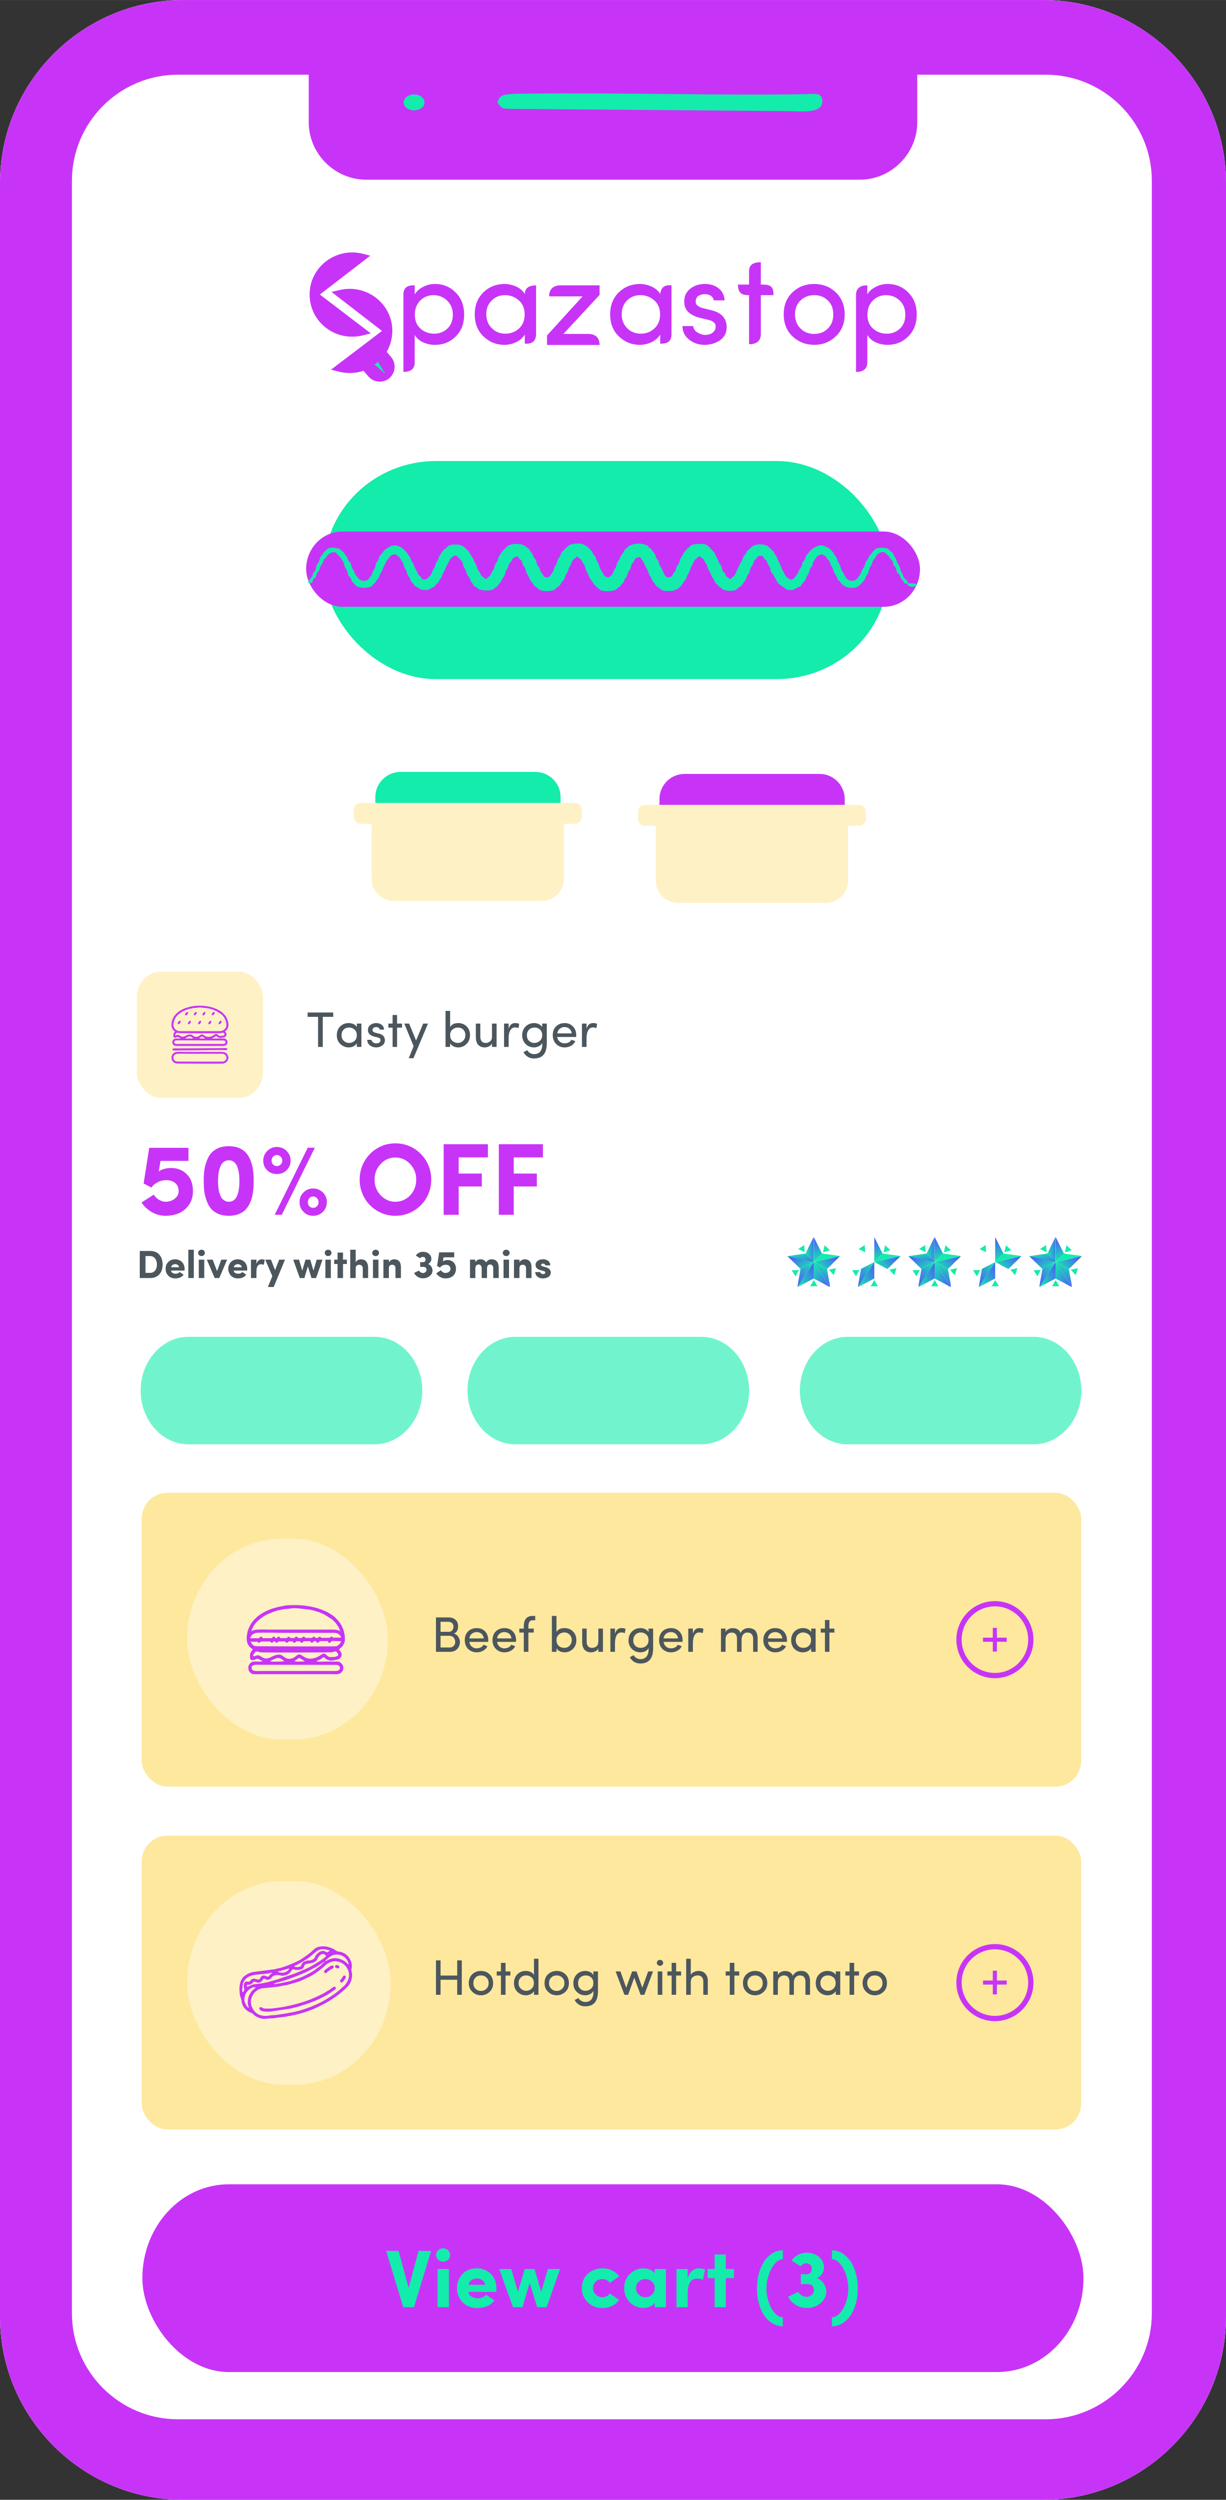 <?xml version="1.0" encoding="UTF-8"?>
<!DOCTYPE svg PUBLIC "-//W3C//DTD SVG 1.1//EN" "http://www.w3.org/Graphics/SVG/1.1/DTD/svg11.dtd">
<!-- Creator: CorelDRAW X6 -->
<svg xmlns="http://www.w3.org/2000/svg" xml:space="preserve" width="98.68mm" height="201.174mm" version="1.1" style="shape-rendering:geometricPrecision; text-rendering:geometricPrecision; image-rendering:optimizeQuality; fill-rule:evenodd; clip-rule:evenodd"
viewBox="0 0 9868 20117"
 xmlns:xlink="http://www.w3.org/1999/xlink">
 <rect x="0" y="0" width="9868" height="20117" fill="#333333" stroke="none"/>
 <defs>
  <style type="text/css">
   <![CDATA[
    .str1 {stroke:#C834F7;stroke-width:20}
    .str0 {stroke:#C834F7;stroke-width:42.33}
    .fil8 {fill:none}
    .fil13 {fill:#DFC07E}
    .fil1 {fill:#C834F7}
    .fil7 {fill:#13ECAB}
    .fil2 {fill:#FDE89E}
    .fil3 {fill:#FEF1C5}
    .fil0 {fill:white}
    .fil5 {fill:#4C565D;fill-rule:nonzero}
    .fil4 {fill:#C834F7;fill-rule:nonzero}
    .fil9 {fill:#13ECAB;fill-rule:nonzero}
    .fil6 {fill:#13ECAB;fill-opacity:0.6}
    .fil14 {fill:url(#id0)}
    .fil16 {fill:url(#id1)}
    .fil10 {fill:url(#id2)}
    .fil11 {fill:url(#id3)}
    .fil18 {fill:url(#id4)}
    .fil12 {fill:url(#id5)}
    .fil15 {fill:url(#id6)}
    .fil19 {fill:url(#id7)}
    .fil17 {fill:url(#id8)}
   ]]>
  </style>
  <linearGradient id="id0" gradientUnits="objectBoundingBox" x1="101.946%" y1="0.923%" x2="0%" y2="99.073%">
   <stop offset="0" style="stop-color:#13ECAB"/>
   <stop offset="1" style="stop-color:#4C57FF"/>
  </linearGradient>
  <linearGradient id="id1" gradientUnits="objectBoundingBox" x1="47.479%" y1="0%" x2="52.508%" y2="100.248%">
   <stop offset="0" style="stop-color:#4C57FF"/>
   <stop offset="1" style="stop-color:#13ECAB"/>
  </linearGradient>
  <linearGradient id="id2" gradientUnits="objectBoundingBox" xlink:href="#id0" x1="0%" y1="1.187%" x2="102.607%" y2="98.813%">
  </linearGradient>
  <linearGradient id="id3" gradientUnits="objectBoundingBox" x1="0%" y1="75.416%" x2="100.675%" y2="24.576%">
   <stop offset="0" style="stop-color:#13ECAB"/>
   <stop offset="1" style="stop-color:#4C57FF"/>
  </linearGradient>
  <linearGradient id="id4" gradientUnits="objectBoundingBox" x1="0%" y1="94.74%" x2="104.46%" y2="5.255%">
   <stop offset="0" style="stop-color:#13ECAB"/>
   <stop offset="1" style="stop-color:#4C57FF"/>
  </linearGradient>
  <linearGradient id="id5" gradientUnits="objectBoundingBox" xlink:href="#id0" x1="100.461%" y1="81.351%" x2="0%" y2="18.649%">
  </linearGradient>
  <linearGradient id="id6" gradientUnits="objectBoundingBox" xlink:href="#id0" x1="59.274%" y1="0%" x2="40.726%" y2="101.043%">
  </linearGradient>
  <linearGradient id="id7" gradientUnits="objectBoundingBox" xlink:href="#id0" x1="14.394%" y1="0%" x2="85.602%" y2="129.555%">
  </linearGradient>
  <linearGradient id="id8" gradientUnits="objectBoundingBox" xlink:href="#id1" x1="132.32%" y1="21.442%" x2="0%" y2="78.554%">
  </linearGradient>
 </defs>
 <g id="Layer_x0020_1">
  <path class="fil0" d="M1472 0l6924 0c810,0 1472,662 1472,1472l0 17173c0,810 -662,1472 -1472,1472l-6924 0c-810,0 -1472,-662 -1472,-1472l0 -17173c0,-810 662,-1472 1472,-1472z"/>
  <path class="fil1" d="M1431 601l1054 0 0 382c0,254 209,463 463,463l3972 0c254,0 463,-209 463,-463l0 -382 1035 0c469,0 853,384 853,853l0 17163c0,469 -384,852 -853,852l-6987 0c-469,0 -852,-383 -852,-852l0 -17163c0,-469 383,-853 852,-853l0 0zm41 -601l6924 0c810,0 1472,662 1472,1472l0 17173c0,810 -662,1472 -1472,1472l-6924 0c-810,0 -1472,-662 -1472,-1472l0 -17173c0,-810 662,-1472 1472,-1472z"/>
  <rect class="fil2" x="1141" y="14772" width="7561" height="2365" rx="207" ry="207"/>
  <rect class="fil2" x="1141" y="12013" width="7561" height="2365" rx="207" ry="207"/>
  <rect class="fil3" x="1101" y="7819" width="1016" height="1016" rx="195" ry="207"/>
  <path class="fil1" d="M1451 8401c-14,0 -43,4 -47,-8 -8,-23 18,-21 35,-21l360 1c21,0 25,28 -3,28l-345 0zm155 -48c1,-1 2,-1 3,-2 12,-7 12,-11 18,-10 0,0 23,13 24,15 -4,2 -43,3 -48,-1l3 -2zm-115 3c1,-4 -1,-1 3,-3 8,-5 25,-13 33,-13 10,0 24,11 28,16 -5,2 -57,2 -64,0zm87 -12c-31,0 -27,-37 -85,-8 -33,17 -40,-3 -59,-8 -9,-2 -22,9 -24,2 -1,-6 10,-17 12,-19 11,-1 14,2 23,3 14,2 325,1 331,0 16,-2 19,-13 33,11 -7,12 -25,11 -38,11 -21,0 -21,-28 -45,-10 -12,10 -31,18 -49,18 -28,0 -38,-20 -52,-20 -13,0 -20,20 -47,20zm4 -234c11,-2 25,-2 37,-2l52 6c7,2 11,2 17,3l22 7c4,1 4,1 7,2 10,5 18,8 27,12l36 23c25,21 44,55 42,92 0,15 -9,25 -19,34 -2,1 -1,1 -3,2 -6,4 -20,9 -29,9l-289 0c-12,0 -26,1 -38,0 -27,-2 -55,-27 -47,-65 9,-46 29,-65 65,-89 14,-9 52,-24 69,-27 7,-1 10,-1 17,-3 9,-3 24,-2 34,-4zm-174 189c-2,11 -18,12 -11,48 5,3 7,5 15,3 17,-4 11,-10 29,-1 3,1 9,3 12,6 -9,6 -32,0 -44,3 -10,2 -21,14 -22,25 -1,16 6,25 16,31 7,4 32,3 43,3l331 0c16,0 31,2 42,-6 16,-12 17,-36 -1,-49 -7,-5 -9,-5 -19,-5 -16,0 -32,0 -47,0 -11,0 -39,3 -47,-2 3,-2 5,-2 9,-4 3,-1 7,-2 9,-3 7,-3 12,-10 17,-11 8,5 9,11 26,15 11,3 25,-2 36,-3 8,-2 19,-9 21,-20 3,-17 -10,-20 -11,-29 9,-9 15,-8 24,-34 8,-27 -4,-66 -20,-89 -4,-6 -10,-12 -14,-16 -39,-44 -120,-68 -193,-68 -13,0 -42,1 -54,4 -5,0 -7,2 -12,2 -19,3 -20,5 -35,9 -26,6 -57,22 -77,39 -22,18 -36,36 -47,69 -1,3 -3,21 -4,25 -3,20 9,51 28,58z"/>
  <path class="fil1" d="M1422 8481c11,-3 103,-1 122,-1l244 0c17,0 33,11 34,27 1,12 0,18 -7,24 -3,5 -12,11 -18,12 -13,1 -336,0 -368,0 -19,0 -32,-13 -33,-28 -2,-18 9,-30 26,-34zm-2 -15c-13,3 -13,2 -23,10 -20,15 -24,50 -1,71 15,14 32,12 56,12 34,0 335,2 346,0 8,-2 18,-6 23,-11 24,-22 22,-52 2,-71 -15,-13 -33,-12 -57,-12l-276 0c-16,0 -58,-2 -70,1z"/>
  <path class="fil1" d="M1768 8435l-373 2c-4,1 -7,3 -7,8 0,5 0,3 2,5 7,7 46,3 62,3 112,0 228,-3 342,-3 20,0 36,4 36,-8 0,-5 -2,-6 -6,-7 -6,-2 -49,-1 -56,0z"/>
  <path class="fil1" d="M1444 8215c-5,3 -8,9 -13,15 -5,8 3,15 10,12 2,-1 10,-11 12,-14 6,-9 -4,-16 -9,-13z"/>
  <path class="fil1" d="M1619 8218c-8,-5 -9,-6 -16,2 -3,3 -10,12 -8,17 6,17 25,-6 24,-19z"/>
  <path class="fil1" d="M1773 8215c-3,1 -9,11 -12,14 -6,9 4,27 21,-2 5,-8 -3,-15 -9,-12z"/>
  <path class="fil1" d="M1504 8144c-3,1 -5,3 -7,6 -4,8 -11,10 -6,18 4,7 11,3 16,-4 1,-1 5,-6 5,-7 4,-7 0,-17 -8,-13z"/>
  <path class="fil1" d="M1691 8215c-3,2 -5,4 -6,7 -2,2 -5,5 -6,7 -4,6 -1,16 8,14 3,-1 12,-13 13,-15 3,-7 -1,-17 -9,-13z"/>
  <path class="fil1" d="M1633 8171c9,1 10,-2 16,-11 3,-3 9,-15 -2,-17 -6,-1 -10,8 -13,12 -7,7 -7,9 -1,16z"/>
  <path class="fil1" d="M1729 8150c-1,-2 -4,-6 -7,-7 -3,-1 -6,2 -8,4 -21,23 -3,29 4,20 4,-4 11,-11 11,-17z"/>
  <path class="fil1" d="M1527 8215c-3,0 -11,12 -13,14 -5,9 4,23 15,7l6 -8c3,-7 -1,-16 -8,-13z"/>
  <path class="fil1" d="M1561 8170c10,3 10,1 15,-5 3,-4 7,-10 9,-14 -4,-10 -10,-10 -17,-2 -5,6 -10,10 -7,21z"/>
  <rect class="fil3" x="1506" y="12383" width="1616" height="1616" rx="759" ry="808"/>
  <path class="fil1" d="M2108 13447c-24,0 -73,6 -80,-14 -15,-40 31,-36 59,-36l621 1c35,0 43,49 -6,49l-594 0zm267 -83c2,-1 3,-2 5,-3 21,-13 22,-20 31,-18 1,0 40,23 42,25 -7,4 -75,6 -83,0l5 -4zm-198 6c2,-8 -1,-2 6,-7 13,-7 42,-21 56,-21 18,0 41,18 48,26 -9,5 -98,5 -110,2zm150 -21c-54,0 -46,-65 -145,-14 -58,29 -70,-6 -102,-14 -17,-3 -39,16 -42,3 -2,-11 17,-29 20,-33 19,-2 24,4 40,6 24,3 559,1 570,0 28,-3 33,-23 56,19 -11,21 -42,19 -64,19 -36,0 -36,-49 -77,-17 -22,16 -55,30 -86,30 -47,0 -65,-34 -89,-34 -22,-1 -34,35 -81,35zm7 -404c20,-4 43,-3 64,-2l90 10c11,3 19,2 28,5l38 12c7,2 7,1 13,4 16,7 31,12 46,20l61 39c44,37 77,95 74,158 -1,27 -16,44 -34,58 -3,3 -2,2 -4,4 -11,7 -36,16 -50,16l-498 0c-21,0 -45,1 -66,0 -46,-3 -95,-47 -81,-111 16,-80 51,-113 113,-154 24,-15 89,-41 119,-47 12,-2 17,-2 28,-5 15,-5 41,-4 59,-7zm-300 326c-3,19 -31,20 -19,83 9,4 13,7 26,5 30,-7 19,-18 50,-3 6,3 16,7 21,11 -15,11 -55,0 -76,5 -17,4 -36,24 -37,44 -2,27 10,43 27,53 12,7 55,4 74,4l570 0c28,0 53,5 73,-10 27,-20 29,-62 -2,-83 -12,-9 -16,-9 -33,-9 -27,0 -55,0 -82,0 -19,0 -67,5 -79,-3 4,-4 8,-4 15,-7 5,-2 11,-4 16,-7 10,-5 20,-16 28,-18 14,9 16,19 45,26 20,5 43,-3 62,-6 14,-2 33,-14 36,-34 5,-29 -17,-34 -18,-50 14,-16 26,-14 40,-57 14,-47 -6,-115 -35,-155 -6,-9 -16,-20 -22,-27 -68,-76 -208,-116 -333,-116 -24,-1 -72,1 -94,5 -7,2 -12,4 -20,5 -33,4 -34,8 -61,14 -45,12 -98,39 -132,67 -37,31 -62,63 -81,120 -1,5 -6,36 -7,42 -4,36 16,88 48,101z"/>
  <path class="fil1" d="M2059 13141c18,-5 176,-1 210,-1l420 0c30,0 57,19 58,47 2,21 0,30 -11,41 -6,8 -21,19 -33,20 -21,3 -577,0 -632,0 -33,1 -56,-22 -58,-48 -2,-31 17,-51 46,-59zm-3 -25c-23,5 -24,4 -41,18 -33,25 -41,85 -2,121 26,24 56,22 97,22 59,0 576,3 597,-1 13,-3 30,-10 39,-19 41,-38 38,-89 3,-122 -25,-23 -56,-21 -98,-21l-476 0c-27,0 -98,-3 -119,2z"/>
  <path class="fil1" d="M2654 13180l-641 4c-8,1 -13,5 -13,13 -1,9 0,5 3,9 12,11 79,4 107,4 194,1 394,-4 589,-4 35,0 62,7 63,-14 0,-9 -4,-10 -12,-12 -9,-3 -84,-1 -96,0z"/>
  <path class="fil1" d="M2096 13172c-8,5 -14,15 -21,25 -10,14 5,27 15,22 5,-2 18,-19 22,-25 10,-16 -8,-27 -16,-22z"/>
  <path class="fil1" d="M2398 13177c-14,-8 -16,-10 -27,3 -5,6 -18,22 -15,30 12,29 43,-11 42,-33z"/>
  <path class="fil1" d="M2663 13171c-5,3 -16,19 -20,26 -10,15 6,46 36,-4 8,-14 -6,-26 -16,-22z"/>
  <path class="fil1" d="M2200 13171c-6,3 -8,6 -12,12 -7,13 -18,17 -11,30 8,13 19,6 27,-6 2,-2 9,-10 10,-12 7,-12 -1,-29 -14,-24z"/>
  <path class="fil1" d="M2522 13172c-6,3 -8,7 -11,11 -3,5 -8,10 -10,14 -6,9 -1,27 14,22 4,-1 20,-22 21,-25 6,-11 0,-29 -14,-22z"/>
  <path class="fil1" d="M2423 13220c15,0 16,-5 26,-19 5,-7 16,-27 -2,-30 -12,-2 -19,13 -24,20 -11,13 -12,17 0,29z"/>
  <path class="fil1" d="M2587 13183c-2,-4 -7,-11 -11,-12 -6,-1 -11,4 -14,7 -37,39 -6,50 7,35 6,-8 18,-20 18,-30z"/>
  <path class="fil1" d="M2239 13171c-5,2 -19,21 -21,25 -9,15 5,40 25,11l10 -13c6,-12 -2,-27 -14,-23z"/>
  <path class="fil1" d="M2299 13217c16,5 17,2 25,-8 5,-7 13,-18 15,-24 -7,-17 -17,-18 -29,-4 -9,11 -17,18 -11,36z"/>
  <rect class="fil3" x="1506" y="15138" width="1638" height="1638" rx="769" ry="819"/>
  <path class="fil4" d="M1139 9677l98 -63c11,16 25,30 42,41 18,10 35,16 52,16 30,0 56,-9 76,-25 21,-17 31,-37 31,-60 0,-29 -10,-51 -28,-66 -18,-15 -42,-23 -72,-23 -12,0 -25,2 -38,5 -13,3 -27,9 -43,19 -16,9 -28,21 -38,36l-63 -33 45 -287 316 0 0 105 -225 0 -14 86c10,-9 24,-17 43,-21 18,-5 37,-8 56,-8 51,0 93,17 126,50 34,33 50,79 50,137 0,58 -20,106 -61,143 -40,37 -94,55 -161,55 -37,0 -73,-10 -108,-29 -35,-20 -63,-46 -84,-78z"/>
  <path id="1" class="fil4" d="M1640 9505c0,-33 1,-63 5,-90 4,-27 11,-52 21,-77 9,-24 21,-44 36,-61 15,-16 35,-29 58,-39 24,-10 51,-14 82,-14 30,0 58,4 81,14 23,10 43,23 57,39 15,17 27,37 37,62 9,24 16,50 19,76 4,27 6,57 6,90 0,32 -2,62 -6,89 -3,26 -10,52 -19,76 -10,24 -22,44 -37,61 -14,16 -34,29 -57,39 -23,9 -51,14 -81,14 -31,0 -58,-5 -82,-14 -23,-10 -43,-23 -58,-39 -15,-17 -27,-37 -36,-61 -10,-24 -17,-50 -21,-77 -4,-26 -5,-56 -5,-88zm115 0c0,24 2,45 4,64 3,19 8,37 15,52 6,16 15,28 27,36 11,9 25,14 41,14 56,0 85,-56 85,-166 0,-112 -29,-168 -85,-168 -16,0 -30,5 -41,13 -12,9 -21,21 -27,37 -7,16 -12,34 -15,53 -2,19 -4,41 -4,65z"/>
  <path id="2" class="fil4" d="M2150 9417c-21,-20 -31,-46 -31,-76 0,-31 11,-57 32,-79 21,-21 47,-32 78,-32 30,0 56,11 78,32 21,22 32,47 32,78 0,31 -11,57 -32,77 -21,21 -48,31 -78,31 -32,0 -58,-10 -79,-31zm36 -77c0,12 4,23 12,31 8,8 18,13 31,13 12,0 22,-5 30,-13 9,-8 13,-19 13,-31 0,-12 -4,-23 -13,-32 -8,-9 -19,-13 -30,-13 -13,0 -23,4 -31,13 -8,9 -12,19 -12,32zm25 436l266 -540 57 0 -266 540 -57 0zm200 -103c0,-31 10,-56 32,-77 21,-21 47,-32 77,-32 31,0 57,11 79,32 21,21 32,47 32,77 0,31 -11,58 -32,79 -22,22 -48,32 -79,32 -30,0 -56,-10 -77,-32 -22,-21 -32,-48 -32,-79zm67 2c0,13 4,23 12,32 8,9 18,13 30,13 13,0 23,-4 31,-13 9,-9 13,-20 13,-32 0,-13 -4,-24 -13,-33 -9,-9 -19,-14 -31,-14 -12,0 -22,5 -30,14 -8,9 -12,20 -12,33z"/>
  <path id="3" class="fil4" d="M2895 9493c0,-53 12,-102 38,-147 25,-44 60,-80 104,-106 44,-26 93,-39 145,-39 53,0 102,13 146,39 44,26 79,62 105,106 25,45 38,94 38,147 0,53 -13,102 -38,146 -26,45 -61,80 -105,106 -44,26 -93,39 -146,39 -39,0 -77,-7 -112,-23 -36,-15 -66,-36 -92,-62 -26,-26 -46,-57 -61,-93 -15,-36 -22,-74 -22,-113zm120 0c0,49 16,91 49,126 32,34 72,52 118,52 47,0 87,-18 120,-52 32,-35 48,-77 48,-126 0,-49 -16,-91 -49,-126 -32,-34 -72,-52 -119,-52 -46,0 -86,17 -118,52 -33,35 -49,77 -49,126z"/>
  <polygon id="4" class="fil4" points="3571,9776 3571,9208 3927,9208 3927,9314 3692,9314 3692,9444 3878,9444 3878,9548 3692,9548 3692,9776 "/>
  <polygon id="5" class="fil4" points="4015,9776 4015,9208 4370,9208 4370,9314 4135,9314 4135,9444 4321,9444 4321,9548 4135,9548 4135,9776 "/>
  <g id="_616758608">
   <path class="fil5" d="M1125 10285l0 -218 85 0c21,0 39,5 54,14 15,10 26,23 34,39 7,17 11,36 11,56 0,21 -4,40 -11,56 -8,16 -19,29 -34,39 -15,9 -33,14 -54,14l-85 0zm46 -42l39 0c12,0 21,-3 29,-9 8,-6 14,-15 18,-24 4,-10 6,-21 6,-34 0,-12 -2,-23 -6,-33 -4,-10 -10,-19 -18,-25 -8,-6 -17,-10 -29,-10l-39 0 0 135z"/>
   <path id="1" class="fil5" d="M1343 10251c-7,-12 -10,-25 -10,-40 0,-15 3,-29 10,-41 7,-11 17,-21 28,-27 12,-6 25,-9 39,-9 11,0 20,2 30,6 9,3 17,9 24,15 7,7 12,15 16,25 4,10 6,20 6,32 0,4 0,8 -1,13l-108 0c1,8 5,15 12,19 8,4 16,6 24,6 7,0 13,-1 19,-3 6,-3 10,-6 14,-11l32 22c-7,10 -17,18 -29,23 -12,5 -25,7 -39,7 -14,0 -27,-3 -39,-9 -11,-7 -21,-16 -28,-28zm35 -53l63 0c-1,-8 -4,-14 -10,-18 -7,-5 -13,-7 -21,-7 -7,0 -14,2 -20,6 -7,4 -11,11 -12,19z"/>
   <polygon id="2" class="fil5" points="1516,10285 1516,10057 1560,10057 1560,10285 "/>
   <path id="3" class="fil5" d="M1603 10101c-6,-5 -8,-12 -8,-19 0,-7 2,-13 8,-18 5,-5 12,-7 19,-7 8,0 14,2 19,7 5,5 8,11 8,18 0,7 -3,14 -8,19 -5,5 -11,7 -19,7 -7,0 -14,-2 -19,-7zm-3 184l0 -148 44 0 0 148 -44 0z"/>
   <polygon id="4" class="fil5" points="1665,10137 1712,10137 1747,10229 1781,10137 1828,10137 1765,10285 1728,10285 "/>
   <path id="5" class="fil5" d="M1848 10251c-7,-12 -11,-25 -11,-40 0,-15 4,-29 11,-41 6,-11 16,-21 28,-27 11,-6 24,-9 38,-9 11,0 21,2 30,6 9,3 17,9 24,15 7,7 12,15 16,25 4,10 6,20 6,32 0,4 0,8 -1,13l-108 0c1,8 5,15 12,19 8,4 16,6 25,6 6,0 12,-1 18,-3 6,-3 10,-6 14,-11l32 22c-7,10 -17,18 -29,23 -12,5 -25,7 -39,7 -14,0 -27,-3 -38,-9 -12,-7 -22,-16 -28,-28zm34 -53l64 0c-1,-8 -5,-14 -11,-18 -6,-5 -13,-7 -20,-7 -8,0 -14,2 -21,6 -6,4 -11,11 -12,19z"/>
   <path id="6" class="fil5" d="M2020 10285l0 -148 44 0 0 36c3,-13 9,-23 17,-29 8,-7 16,-10 25,-10 9,0 18,2 25,5l-8 40c-6,-3 -14,-5 -23,-5 -12,0 -21,5 -27,15 -6,10 -9,24 -9,44l0 52 -44 0z"/>
   <polygon id="7" class="fil5" points="2135,10137 2181,10137 2214,10221 2247,10137 2294,10137 2203,10357 2156,10357 2192,10270 "/>
   <polygon class="fil5" points="2360,10137 2407,10137 2433,10225 2459,10137 2497,10137 2523,10225 2549,10137 2596,10137 2544,10285 2507,10285 2478,10191 2450,10285 2413,10285 "/>
   <path id="1" class="fil5" d="M2622 10101c-6,-5 -8,-12 -8,-19 0,-7 2,-13 8,-18 5,-5 11,-7 19,-7 7,0 14,2 19,7 5,5 8,11 8,18 0,7 -3,14 -8,19 -5,5 -12,7 -19,7 -8,0 -14,-2 -19,-7zm-3 184l0 -148 44 0 0 148 -44 0z"/>
   <polygon id="2" class="fil5" points="2690,10172 2690,10137 2717,10137 2717,10080 2761,10080 2761,10137 2792,10137 2792,10172 2761,10172 2761,10285 2717,10285 2717,10172 "/>
   <path id="3" class="fil5" d="M2819 10285l0 -228 44 0 0 104c1,-6 5,-11 10,-16 5,-4 10,-7 16,-8 5,-2 10,-3 15,-3 19,0 34,6 44,18 10,12 15,30 15,52l0 81 -43 0 0 -78c0,-9 -3,-16 -9,-22 -5,-5 -12,-7 -19,-7 -8,0 -15,2 -21,7 -6,5 -8,12 -8,22l0 78 -44 0z"/>
   <path id="4" class="fil5" d="M3004 10101c-5,-5 -8,-12 -8,-19 0,-7 3,-13 9,-18 5,-5 11,-7 19,-7 7,0 14,2 19,7 5,5 8,11 8,18 0,7 -3,14 -8,19 -5,5 -12,7 -19,7 -8,0 -14,-2 -20,-7zm-2 184l0 -148 44 0 0 148 -44 0z"/>
   <path id="5" class="fil5" d="M3086 10285l0 -148 44 0 0 22c4,-8 10,-14 18,-18 8,-5 16,-7 25,-7 17,0 30,5 40,16 9,10 14,26 14,47l0 88 -44 0 0 -78c0,-10 -2,-17 -7,-22 -5,-5 -11,-7 -19,-7 -18,0 -27,9 -27,29l0 78 -44 0z"/>
   <path class="fil5" d="M3333 10244l39 -19c3,5 7,9 13,13 6,4 12,6 18,7 8,0 14,-2 20,-7 6,-4 9,-10 10,-15 0,-2 0,-3 0,-3 0,-1 0,-2 0,-5 0,-2 -1,-4 -1,-5 -1,-2 -2,-4 -3,-6 -1,-2 -3,-4 -5,-5 -2,-1 -5,-2 -8,-3 -3,-1 -7,-1 -12,-1l-22 0 0 -38 23 0c3,0 7,0 10,-2 3,-1 5,-3 6,-5 1,-2 2,-4 3,-6 0,-3 1,-5 1,-6 0,-1 0,-2 0,-3l0 0c0,-3 -1,-6 -2,-9 -1,-2 -3,-5 -7,-8 -3,-2 -7,-3 -12,-3 -10,0 -17,3 -22,11l-35 -22c6,-10 15,-17 26,-23 12,-6 24,-8 38,-7 18,1 33,7 44,18 12,12 18,25 17,40 0,8 -2,16 -7,23 -5,7 -11,13 -19,17 11,4 20,12 27,23 6,11 9,22 8,34 -1,11 -5,22 -13,31 -8,9 -18,16 -30,21 -12,5 -25,7 -38,6 -15,-1 -28,-5 -40,-13 -12,-8 -21,-18 -27,-30z"/>
   <path id="1" class="fil5" d="M3511 10247l38 -25c4,7 9,12 16,16 7,4 13,6 20,6 12,0 21,-3 29,-9 8,-7 12,-14 12,-23 0,-11 -4,-20 -11,-26 -7,-5 -16,-8 -27,-8 -5,0 -10,0 -15,2 -5,1 -10,3 -16,7 -6,3 -11,8 -15,14l-24 -13 17 -110 121 0 0 40 -86 0 -5 33c3,-3 9,-6 16,-8 7,-2 14,-3 22,-3 19,0 35,6 48,19 13,13 19,31 19,53 0,22 -8,41 -23,55 -16,14 -36,21 -62,21 -14,0 -28,-4 -42,-11 -13,-8 -24,-18 -32,-30z"/>
   <path class="fil5" d="M3783 10285l0 -148 43 0 0 21c4,-7 9,-13 16,-17 7,-5 15,-7 23,-7 24,0 39,9 48,26 10,-18 25,-26 44,-26 18,0 32,6 42,17 10,11 15,28 15,50l0 84 -44 0 0 -80c0,-9 -2,-16 -7,-21 -4,-5 -10,-8 -17,-8 -8,0 -14,2 -19,7 -4,5 -7,13 -7,23l0 79 -43 0 0 -80c0,-9 -3,-16 -8,-22 -4,-5 -10,-7 -17,-7 -7,0 -14,2 -18,7 -5,5 -8,13 -8,23l0 79 -43 0z"/>
   <path id="1" class="fil5" d="M4055 10101c-5,-5 -8,-12 -8,-19 0,-7 3,-13 8,-18 6,-5 12,-7 20,-7 7,0 13,2 19,7 5,5 8,11 8,18 0,7 -3,14 -8,19 -6,5 -12,7 -19,7 -8,0 -14,-2 -20,-7zm-2 184l0 -148 44 0 0 148 -44 0z"/>
   <path id="2" class="fil5" d="M4137 10285l0 -148 44 0 0 22c4,-8 10,-14 18,-18 7,-5 16,-7 25,-7 17,0 30,5 39,16 10,10 15,26 15,47l0 88 -44 0 0 -78c0,-10 -2,-17 -7,-22 -5,-5 -11,-7 -19,-7 -18,0 -27,9 -27,29l0 78 -44 0z"/>
   <path id="3" class="fil5" d="M4308 10237l41 0c0,4 3,8 7,11 4,4 9,5 15,5 5,0 9,-1 13,-3 3,-3 5,-6 5,-9 0,-3 -1,-6 -3,-8 -2,-2 -6,-3 -12,-5l-19 -5c-8,-2 -16,-5 -22,-8 -5,-4 -10,-7 -13,-10 -3,-3 -5,-6 -6,-10 -2,-5 -3,-8 -3,-10 0,-3 0,-6 0,-10 0,-10 6,-20 17,-29 12,-8 25,-12 40,-12 7,0 12,0 18,1 6,2 11,3 16,6 6,2 10,5 14,9 4,4 7,8 9,14 3,6 4,12 4,19l-41 0c0,-9 -6,-14 -17,-14 -5,0 -9,1 -12,3 -2,2 -4,5 -4,8 1,6 5,9 13,11l25 7c7,2 13,4 18,7 5,3 9,6 12,9 3,4 5,7 6,10 2,4 3,7 4,10 0,2 0,5 0,7 0,8 -2,14 -5,21 -4,6 -9,11 -15,15 -6,3 -13,6 -20,8 -8,2 -15,3 -23,3 -6,0 -12,-1 -18,-2 -6,-1 -12,-4 -17,-6 -5,-3 -10,-7 -14,-11 -4,-3 -7,-8 -9,-14 -3,-5 -4,-11 -4,-18z"/>
  </g>
  <path class="fil6" d="M1516 10758l1499 0c211,0 384,195 384,433l0 0c0,237 -173,432 -384,432l-1499 0c-211,0 -384,-195 -384,-432l0 0c0,-238 173,-433 384,-433z"/>
  <path class="fil6" d="M4147 10758l1499 0c211,0 384,195 384,433l0 0c0,237 -173,432 -384,432l-1499 0c-211,0 -384,-195 -384,-432l0 0c0,-238 173,-433 384,-433z"/>
  <path class="fil6" d="M6822 10758l1499 0c210,0 383,195 383,433l0 0c0,237 -173,432 -383,432l-1499 0c-211,0 -384,-195 -384,-432l0 0c0,-238 173,-433 384,-433z"/>
  <polygon class="fil5" points="2476,8183 2476,8148 2682,8148 2682,8183 2598,8183 2598,8425 2560,8425 2560,8183 "/>
  <path id="1" class="fil5" d="M2854 8376c12,-11 18,-26 18,-46 0,-19 -6,-34 -19,-45 -12,-11 -27,-16 -44,-16 -17,0 -32,5 -43,17 -12,11 -17,26 -17,44 0,18 5,33 17,45 12,12 27,18 44,18 17,0 32,-6 44,-17zm55 49l-37 0 0 -29c-6,10 -14,17 -26,24 -12,6 -25,9 -39,9 -26,0 -49,-10 -68,-28 -19,-18 -28,-41 -28,-70 0,-29 9,-53 27,-71 19,-18 41,-27 69,-27 13,0 26,3 39,8 12,7 21,14 26,24l0 -28 37 0 0 188z"/>
  <path id="2" class="fil5" d="M2983 8247c12,-9 27,-14 45,-14 18,0 32,5 44,14 12,9 18,22 20,39l-35 0c-1,-7 -4,-11 -10,-15 -6,-4 -12,-6 -19,-6 -7,0 -14,2 -18,5 -6,3 -9,7 -11,13 -1,6 -1,10 1,14 3,6 10,10 22,14l28 7c32,7 48,26 48,54 0,17 -7,31 -21,41 -14,11 -31,16 -50,16 -19,0 -36,-6 -50,-17 -14,-11 -21,-26 -21,-44l34 0c2,10 7,17 15,22 8,5 17,7 27,6 9,0 17,-3 22,-7 5,-5 8,-10 9,-17 0,-6 -2,-12 -6,-16 -5,-4 -11,-6 -19,-8l-26 -6c-18,-5 -31,-12 -40,-22 -8,-10 -12,-22 -10,-37 1,-15 8,-27 21,-36z"/>
  <polygon id="3" class="fil5" points="3196,8168 3196,8237 3236,8237 3236,8270 3196,8270 3196,8425 3160,8425 3160,8270 3126,8270 3126,8237 3160,8237 3160,8168 "/>
  <polygon id="4" class="fil5" points="3445,8237 3328,8516 3290,8516 3329,8419 3254,8237 3293,8237 3349,8373 3406,8237 "/>
  <path id="5" class="fil5" d="M3642 8285c-13,11 -19,26 -19,45 0,20 6,35 18,46 12,11 27,17 44,17 17,0 32,-6 43,-18 12,-12 18,-27 18,-45 0,-18 -6,-33 -17,-44 -12,-12 -26,-17 -43,-17 -17,0 -31,5 -44,16zm-19 140l-37 0 0 -290 37 0 0 130c12,-21 34,-32 66,-32 27,0 49,9 67,27 18,18 27,41 27,70 0,29 -9,53 -28,71 -18,18 -41,28 -67,28 -14,0 -27,-3 -39,-9 -12,-7 -21,-14 -26,-24l0 29z"/>
  <path id="6" class="fil5" d="M3960 8338l0 -101 37 0 0 188 -37 0 0 -28c-5,10 -13,18 -24,23 -10,6 -22,9 -34,9 -23,0 -41,-8 -54,-22 -12,-15 -18,-35 -18,-61l0 -109 36 0 0 106c0,16 4,28 11,37 7,8 18,13 33,13 14,0 26,-5 36,-14 10,-9 15,-23 14,-41z"/>
  <path id="7" class="fil5" d="M4094 8356l0 69 -37 0 0 -188 37 0 0 42c9,-31 26,-46 52,-46 15,0 26,2 33,7l-6 34c-8,-4 -17,-6 -28,-6 -16,0 -29,8 -38,24 -9,15 -13,37 -13,64z"/>
  <path id="8" class="fil5" d="M4258 8376c12,11 26,17 43,17 17,0 32,-6 44,-17 13,-11 19,-26 19,-46 0,-19 -6,-34 -18,-45 -12,-11 -27,-16 -44,-16 -17,0 -32,6 -44,17 -11,12 -17,27 -17,46 0,18 6,33 17,44zm40 107c45,0 67,-28 67,-84 0,-1 0,-2 -1,-2l0 -3c-5,11 -14,19 -26,25 -12,6 -25,10 -39,10 -27,0 -50,-9 -68,-27 -18,-18 -28,-42 -28,-71 0,-29 10,-53 28,-71 19,-18 42,-27 68,-27 14,0 27,3 39,9 12,6 21,14 26,24l0 -29 37 0 0 159c0,82 -34,122 -103,122 -18,0 -34,-4 -49,-13 -15,-9 -27,-22 -36,-38 2,0 7,-3 16,-8l15 -8c5,10 13,18 23,23 10,6 20,9 31,9z"/>
  <path id="9" class="fil5" d="M4638 8330c0,9 0,13 0,15l-153 0c2,15 9,27 20,37 11,9 24,14 38,14 27,0 46,-10 57,-29 0,0 0,0 1,0 0,1 1,1 3,2 1,0 3,1 6,2 2,1 4,2 6,2l15 6c-8,16 -19,28 -35,37 -15,8 -33,13 -51,13 -27,0 -50,-9 -69,-28 -18,-18 -27,-42 -27,-71 0,-29 9,-53 27,-70 18,-18 41,-27 68,-27 28,0 50,9 67,27 18,18 27,41 27,70zm-55 -51c-10,-9 -23,-14 -39,-14 -15,0 -28,5 -39,14 -11,10 -18,22 -20,37l117 0c-2,-15 -8,-27 -19,-37z"/>
  <path id="10" class="fil5" d="M4721 8356l0 69 -37 0 0 -188 37 0 0 42c9,-31 26,-46 52,-46 15,0 26,2 33,7l-6 34c-8,-4 -17,-6 -28,-6 -16,0 -29,8 -38,24 -9,15 -13,37 -13,64z"/>
  <path class="fil5" d="M3619 13164l-73 0 0 94 74 0c13,0 24,-4 32,-13 8,-9 13,-19 12,-32 0,-12 -4,-23 -12,-34 -9,-10 -20,-15 -33,-15zm-73 -113l0 81 67 0c11,0 20,-4 27,-12 7,-8 10,-18 10,-30 0,-12 -4,-21 -11,-28 -7,-7 -17,-10 -30,-11l-63 0zm141 37c0,30 -11,49 -34,58 15,3 26,12 35,25 9,14 14,28 14,42 0,23 -8,42 -22,57 -15,16 -35,23 -59,23l-112 0 0 -277 103 0c23,0 41,7 55,20 14,13 20,30 20,52z"/>
  <path id="1" class="fil5" d="M3930 13199c0,8 0,13 0,14l-152 0c1,15 8,28 20,38 11,9 23,14 37,14 27,0 46,-10 57,-29 0,0 1,0 1,0 1,0 2,1 3,1 2,1 4,2 6,3 3,1 5,1 6,2l15 6c-7,16 -19,28 -35,36 -15,9 -32,13 -51,13 -27,0 -50,-9 -69,-27 -18,-18 -27,-42 -27,-71 0,-29 9,-53 27,-71 18,-17 41,-26 69,-26 28,0 50,9 67,26 17,18 26,42 26,71zm-54 -51c-11,-9 -24,-14 -39,-14 -16,0 -29,5 -40,14 -11,9 -18,22 -19,37l116 0c-2,-15 -8,-28 -18,-37z"/>
  <path id="2" class="fil5" d="M4154 13199c0,8 -1,13 -1,14l-152 0c2,15 8,28 20,38 11,9 23,14 37,14 27,0 46,-10 57,-29 0,0 1,0 1,0 1,0 2,1 3,1 2,1 4,2 6,3 3,1 5,1 6,2l16 6c-8,16 -20,28 -35,36 -16,9 -33,13 -52,13 -27,0 -49,-9 -68,-27 -19,-18 -28,-42 -28,-71 0,-29 9,-53 27,-71 18,-17 41,-26 69,-26 28,0 50,9 67,26 18,18 27,42 27,71zm-55 -51c-11,-9 -24,-14 -39,-14 -16,0 -29,5 -40,14 -11,9 -17,22 -19,37l116 0c-2,-15 -8,-28 -18,-37z"/>
  <path id="3" class="fil5" d="M4288 13004l20 0 0 35 -20 0c-24,0 -35,16 -35,48l0 19 43 0 0 32 -43 0 0 155 -37 0 0 -155 -36 0 0 -32 36 0 0 -19c0,-27 6,-47 18,-62 12,-14 30,-21 54,-21z"/>
  <path id="4" class="fil5" d="M4498 13154c-13,11 -19,26 -19,45 0,19 6,34 18,46 12,11 27,16 44,16 17,0 32,-5 43,-17 12,-12 18,-27 18,-45 0,-18 -6,-33 -18,-45 -11,-11 -25,-17 -42,-17 -17,0 -32,6 -44,17zm-19 139l-37 0 0 -289 37 0 0 130c12,-22 34,-32 65,-32 28,0 50,9 68,27 18,18 27,41 27,70 0,29 -9,53 -28,71 -19,18 -41,27 -67,27 -14,0 -27,-3 -39,-9 -12,-6 -21,-14 -26,-24l0 29z"/>
  <path id="5" class="fil5" d="M4816 13207l0 -101 37 0 0 187 -37 0 0 -28c-5,11 -13,19 -24,24 -11,5 -22,8 -34,8 -23,0 -41,-7 -54,-22 -12,-14 -18,-35 -18,-61l0 -108 36 0 0 106c0,15 4,27 11,36 7,9 18,13 33,13 14,0 26,-4 36,-13 10,-9 14,-23 14,-41z"/>
  <path id="6" class="fil5" d="M4950 13225l0 68 -37 0 0 -187 37 0 0 42c9,-31 26,-46 52,-46 15,0 26,2 33,7l-6 34c-8,-4 -18,-6 -28,-6 -16,0 -29,7 -38,23 -9,16 -13,38 -13,65z"/>
  <path id="7" class="fil5" d="M5114 13245c11,11 26,16 43,16 17,0 32,-5 44,-16 13,-12 19,-27 19,-46 0,-19 -6,-34 -18,-45 -12,-11 -27,-17 -44,-17 -17,0 -32,6 -44,18 -11,12 -17,27 -17,45 0,19 5,33 17,45zm40 107c44,0 67,-28 67,-85 0,0 0,-1 -1,-2l0 -2c-5,10 -14,19 -26,25 -12,6 -26,9 -39,9 -27,0 -50,-9 -68,-27 -19,-18 -28,-41 -28,-70 0,-29 10,-53 28,-71 19,-18 42,-27 68,-27 14,0 27,3 39,9 12,5 20,13 26,24l0 -29 37 0 0 159c0,81 -34,122 -103,122 -18,0 -34,-4 -49,-13 -15,-9 -27,-22 -36,-38 2,0 7,-3 16,-8l15 -8c5,10 13,17 23,23 10,6 20,9 31,9z"/>
  <path id="8" class="fil5" d="M5494 13199c0,8 0,13 -1,14l-152 0c2,15 9,28 20,38 11,9 24,14 38,14 27,0 46,-10 57,-29 0,0 0,0 1,0 0,0 1,1 2,1 2,1 4,2 7,3 2,1 4,1 6,2l15 6c-8,16 -19,28 -35,36 -16,9 -33,13 -51,13 -27,0 -50,-9 -69,-27 -18,-18 -27,-42 -27,-71 0,-29 9,-53 27,-71 18,-17 41,-26 68,-26 28,0 50,9 67,26 18,18 27,42 27,71zm-55 -51c-10,-9 -23,-14 -39,-14 -15,0 -28,5 -40,14 -11,9 -17,22 -19,37l116 0c-1,-15 -7,-28 -18,-37z"/>
  <path id="9" class="fil5" d="M5577 13225l0 68 -37 0 0 -187 37 0 0 42c9,-31 26,-46 52,-46 15,0 26,2 33,7l-6 34c-8,-4 -18,-6 -28,-6 -16,0 -29,7 -38,23 -9,16 -13,38 -13,65z"/>
  <path id="10" class="fil5" d="M5969 13192l0 101 -37 0 0 -106c0,-15 -3,-27 -11,-36 -7,-9 -17,-13 -31,-13 -14,0 -26,4 -35,14 -10,9 -15,22 -15,40l0 101 -37 0 0 -187 37 0 0 28c4,-9 11,-16 21,-22 11,-6 20,-9 29,-9 36,-2 60,10 71,38 13,-26 35,-39 65,-39 23,0 41,7 54,21 12,15 18,35 18,62l0 108 -36 0 0 -106c0,-15 -4,-27 -12,-36 -8,-9 -19,-13 -33,-13 -13,-1 -25,4 -34,14 -9,10 -14,24 -14,40z"/>
  <path id="11" class="fil5" d="M6334 13199c0,8 0,13 -1,14l-152 0c2,15 9,28 20,38 11,9 24,14 37,14 28,0 47,-10 57,-29 1,0 1,0 2,0 0,0 1,1 2,1 2,1 4,2 7,3 2,1 4,1 5,2l16 6c-8,16 -20,28 -35,36 -16,9 -33,13 -52,13 -26,0 -49,-9 -68,-27 -19,-18 -28,-42 -28,-71 0,-29 9,-53 28,-71 18,-17 40,-26 68,-26 28,0 50,9 67,26 18,18 27,42 27,71zm-55 -51c-11,-9 -24,-14 -39,-14 -15,0 -29,5 -40,14 -11,9 -17,22 -19,37l116 0c-2,-15 -8,-28 -18,-37z"/>
  <path id="12" class="fil5" d="M6510 13245c12,-12 18,-27 18,-46 0,-19 -6,-34 -18,-45 -13,-11 -28,-16 -45,-17 -17,0 -31,6 -43,17 -11,12 -17,26 -17,45 0,18 6,33 18,45 11,12 26,17 43,17 18,0 32,-5 44,-16zm55 48l-36 0 0 -29c-6,10 -15,18 -27,24 -12,6 -25,9 -39,9 -26,0 -49,-9 -68,-27 -18,-18 -27,-42 -27,-71 0,-29 9,-52 27,-70 18,-18 41,-27 68,-27 14,0 27,2 39,8 13,6 21,14 27,24l0 -28 36 0 0 187z"/>
  <polygon id="13" class="fil5" points="6676,13037 6676,13106 6716,13106 6716,13138 6676,13138 6676,13293 6640,13293 6640,13138 6606,13138 6606,13106 6640,13106 6640,13037 "/>
  <polygon class="fil5" points="3680,15776 3717,15776 3717,16053 3680,16053 3680,15932 3546,15932 3546,16053 3509,16053 3509,15776 3546,15776 3546,15898 3680,15898 "/>
  <path id="1" class="fil5" d="M3915 16004c12,-11 18,-26 18,-45 0,-19 -6,-34 -18,-45 -11,-11 -26,-17 -43,-17 -18,0 -33,5 -44,17 -12,11 -18,26 -18,45 0,18 5,33 17,45 12,12 27,18 44,18 18,0 33,-6 44,-18zm-44 53c-27,0 -50,-9 -69,-28 -19,-18 -29,-41 -29,-70 0,-29 9,-53 28,-71 19,-18 42,-27 70,-27 28,0 51,9 70,27 19,18 28,42 28,71 0,29 -9,52 -28,70 -19,18 -42,28 -70,28z"/>
  <polygon id="2" class="fil5" points="4069,15796 4069,15865 4108,15865 4108,15898 4069,15898 4069,16053 4032,16053 4032,15898 3998,15898 3998,15865 4032,15865 4032,15796 "/>
  <path id="3" class="fil5" d="M4279 16004c12,-12 18,-27 18,-46 0,-19 -6,-34 -18,-45 -13,-11 -28,-16 -45,-16 -17,0 -31,5 -42,17 -12,11 -18,26 -18,45 0,18 6,33 18,44 12,12 26,18 43,18 17,0 32,-6 44,-17zm55 49l-36 0 0 -29c-6,10 -15,18 -27,24 -12,6 -25,9 -39,9 -26,0 -49,-10 -68,-28 -18,-18 -27,-41 -27,-70 0,-29 9,-53 27,-71 18,-18 41,-27 67,-27 15,0 28,3 40,8 12,6 21,14 27,24l0 -130 36 0 0 290z"/>
  <path id="4" class="fil5" d="M4525 16004c12,-11 18,-26 18,-45 0,-19 -6,-34 -18,-45 -12,-11 -26,-17 -44,-17 -17,0 -32,5 -44,17 -12,11 -18,26 -18,45 0,18 6,33 18,45 12,12 26,18 44,18 18,0 32,-6 44,-18zm-44 53c-27,0 -50,-9 -69,-28 -20,-18 -29,-41 -29,-70 0,-29 9,-53 28,-71 19,-18 42,-27 70,-27 28,0 51,9 70,27 19,18 28,42 28,71 0,29 -9,52 -28,70 -19,18 -43,28 -70,28z"/>
  <path id="5" class="fil5" d="M4670 16004c11,11 26,17 43,17 17,0 32,-6 44,-17 13,-11 19,-26 19,-45 0,-20 -6,-35 -18,-46 -12,-11 -27,-16 -44,-16 -17,0 -32,6 -44,17 -12,12 -17,27 -17,46 0,18 5,33 17,44zm40 107c44,0 67,-28 67,-84 0,-1 0,-2 -1,-2l0 -3c-5,11 -14,19 -26,25 -13,7 -26,10 -39,10 -27,0 -50,-9 -68,-27 -19,-18 -28,-42 -28,-71 0,-29 10,-53 28,-71 19,-18 41,-27 68,-27 14,0 27,3 39,9 12,6 20,14 26,24l0 -29 37 0 0 159c0,82 -34,122 -103,122 -18,0 -34,-4 -49,-13 -15,-9 -27,-22 -36,-38 2,0 7,-3 16,-8l15 -8c5,10 12,18 23,23 10,6 20,9 31,9z"/>
  <polygon id="6" class="fil5" points="5256,15865 5186,16053 5156,16053 5105,15915 5056,16053 5026,16053 4955,15865 4994,15865 5040,15996 5088,15865 5123,15865 5170,15996 5217,15865 "/>
  <path id="7" class="fil5" d="M5294 15813c-4,-5 -7,-10 -7,-17 0,-7 3,-12 7,-17 6,-5 12,-7 18,-7 7,0 13,2 18,7 5,4 8,10 8,17 0,7 -3,12 -8,17 -5,4 -11,7 -18,7 -6,0 -12,-3 -18,-7zm37 240l-37 0 0 -188 37 0 0 188z"/>
  <polygon id="8" class="fil5" points="5442,15796 5442,15865 5482,15865 5482,15898 5442,15898 5442,16053 5406,16053 5406,15898 5372,15898 5372,15865 5406,15865 5406,15796 "/>
  <path id="9" class="fil5" d="M5560 15951l0 102 -37 0 0 -290 37 0 0 130c5,-10 14,-18 26,-24 12,-5 24,-8 36,-8 23,0 42,7 55,22 14,15 21,35 20,61l0 109 -36 0 0 -106c0,-16 -4,-28 -12,-37 -8,-9 -19,-13 -34,-13 -14,0 -26,4 -38,13 -12,9 -17,23 -17,41z"/>
  <polygon id="10" class="fil5" points="5911,15796 5911,15865 5950,15865 5950,15898 5911,15898 5911,16053 5874,16053 5874,15898 5841,15898 5841,15865 5874,15865 5874,15796 "/>
  <path id="11" class="fil5" d="M6122 16004c11,-11 17,-26 17,-45 0,-19 -6,-34 -17,-45 -12,-11 -27,-17 -44,-17 -17,0 -32,5 -44,17 -12,11 -18,26 -18,45 0,18 6,33 18,45 11,12 26,18 44,18 17,0 32,-6 44,-18zm-44 53c-27,0 -51,-9 -70,-28 -19,-18 -28,-41 -28,-70 0,-29 9,-53 28,-71 19,-18 42,-27 70,-27 27,0 51,9 69,27 19,18 29,42 29,71 0,29 -10,52 -29,70 -19,18 -42,28 -69,28z"/>
  <path id="12" class="fil5" d="M6390 15952l0 101 -36 0 0 -107c0,-15 -4,-27 -11,-36 -8,-8 -18,-13 -32,-13 -13,0 -25,5 -35,14 -10,9 -15,23 -15,41l0 101 -37 0 0 -188 37 0 0 29c4,-9 11,-17 21,-23 11,-5 20,-8 29,-9 36,-2 60,11 71,38 13,-26 35,-39 65,-39 24,0 42,7 54,22 12,14 19,34 19,61l0 109 -37 0 0 -106c0,-15 -4,-28 -11,-37 -8,-8 -20,-13 -33,-13 -14,0 -26,5 -35,15 -9,10 -14,23 -14,40z"/>
  <path id="13" class="fil5" d="M6708 16004c12,-11 18,-26 18,-45 0,-20 -6,-35 -18,-46 -13,-11 -28,-16 -45,-16 -17,0 -31,5 -43,17 -11,11 -17,26 -17,44 0,18 6,33 18,45 12,12 26,18 43,18 18,0 32,-6 44,-17zm55 49l-36 0 0 -29c-6,10 -15,18 -27,24 -12,6 -25,9 -39,9 -26,0 -49,-10 -68,-28 -18,-18 -27,-41 -27,-70 0,-29 9,-53 27,-71 18,-18 41,-27 68,-27 14,0 27,3 39,8 13,7 21,14 27,24l0 -28 36 0 0 188z"/>
  <polygon id="14" class="fil5" points="6875,15796 6875,15865 6914,15865 6914,15898 6875,15898 6875,16053 6838,16053 6838,15898 6804,15898 6804,15865 6838,15865 6838,15796 "/>
  <path id="15" class="fil5" d="M7085 16004c12,-11 18,-26 18,-45 0,-19 -6,-34 -18,-45 -11,-11 -26,-17 -43,-17 -18,0 -33,5 -44,17 -12,11 -18,26 -18,45 0,18 6,33 17,45 12,12 27,18 44,18 18,0 33,-6 44,-18zm-44 53c-27,0 -50,-9 -69,-28 -19,-18 -29,-41 -29,-70 0,-29 10,-53 28,-71 19,-18 42,-27 70,-27 28,0 51,9 70,27 19,18 28,42 28,71 0,29 -9,52 -28,70 -19,18 -42,28 -70,28z"/>
  <g id="_616763552">
   <rect class="fil7" x="2607" y="3710" width="4546" height="1755" rx="902" ry="878"/>
   <rect class="fil1" x="2464" y="4277" width="4941" height="606" rx="292" ry="303"/>
   <path class="fil7" d="M3910 4661l-34 -28c-6,-6 -7,-13 -11,-20 -6,-13 -7,-11 -14,-20 -8,-10 -11,-31 -17,-45 -7,-15 -16,-26 -22,-43 -5,-17 -15,-25 -23,-39 -16,-30 -3,-13 -27,-39 -20,-22 -48,-45 -81,-45 -29,0 -58,-2 -80,18 -45,40 -24,16 -59,66 -11,14 -12,30 -20,45 -10,18 -14,18 -20,42 -6,19 -12,24 -21,42 -7,14 -9,31 -21,40 -25,21 -14,28 -53,28 -9,0 -12,-7 -16,-14 -7,-12 -6,-8 -15,-16 -14,-10 -14,-27 -24,-41 -11,-18 -14,-25 -21,-44 -6,-18 -16,-26 -23,-43 -15,-40 -7,-17 -23,-42 -11,-18 -15,-20 -29,-36 -18,-20 -59,-42 -87,-38 -31,5 -23,7 -45,18 -24,12 -35,26 -49,46 -6,9 -10,10 -16,18 -12,13 -6,28 -20,45 -17,20 -12,18 -19,46 -5,23 -14,21 -21,44 -9,26 -8,22 -24,42 -19,23 -7,17 -39,26 -15,4 -29,-3 -43,-11l-30 -35c-9,-12 -10,-29 -21,-44 -15,-19 -10,-25 -18,-47 -7,-18 -17,-13 -25,-40 -7,-23 -14,-20 -25,-40 -4,-7 -6,-12 -14,-17 -36,-26 -9,-22 -67,-31 -31,-5 -52,-1 -69,20 -7,8 -11,8 -18,16 -6,7 -7,12 -12,19 -5,8 -11,10 -15,19 -8,17 -7,34 -19,47 -12,13 -14,25 -17,46 -4,25 -18,19 -24,41 -6,19 -2,21 -16,33 -3,4 -4,5 -7,10 -15,20 -34,32 7,32 17,0 10,-21 19,-31 11,-12 16,-5 24,-30 3,-9 1,-11 6,-19 8,-14 15,-15 21,-34 6,-21 3,-19 17,-36 9,-11 10,-22 16,-35 5,-12 6,-8 13,-15 11,-9 9,-17 24,-29 22,-17 23,-19 52,-19 12,0 17,15 25,22 26,21 16,20 32,39 6,8 6,5 10,15 8,16 10,38 20,54 5,7 6,6 10,15 6,13 6,25 11,37 5,13 14,15 20,28 8,16 5,21 18,33 16,16 16,19 23,25 23,23 90,21 118,10 17,-6 14,-13 25,-22 17,-15 11,-8 22,-27 8,-13 14,-10 20,-28 6,-14 8,-23 16,-34 15,-19 16,-44 31,-66 9,-14 9,-18 16,-33l16 -20c12,-14 14,-22 34,-28 20,-6 14,-6 31,4 29,16 26,29 45,54 10,14 8,19 13,35 5,13 11,19 17,31 7,13 7,23 12,36 5,13 14,19 20,31 5,11 7,24 16,32 6,7 6,4 12,13 19,27 18,17 42,32 23,16 33,16 60,16 19,0 29,-7 44,-17 8,-5 13,-5 21,-10 10,-7 8,-12 15,-19 7,-7 10,-4 17,-14 4,-6 7,-13 11,-20 5,-11 7,-9 13,-18 5,-8 6,-16 9,-25 8,-23 18,-25 30,-63l34 -62c24,-30 46,-44 75,-4 14,18 19,15 26,40 5,24 7,25 18,44 10,16 11,30 19,46 8,14 17,23 23,39 8,22 15,22 24,41 12,22 21,12 37,28 7,8 7,8 19,11 29,8 65,10 94,2 12,-3 11,-6 19,-12 18,-16 19,-5 34,-31 12,-19 15,-9 26,-36 6,-16 18,-27 24,-41 8,-21 4,-27 18,-45 13,-18 10,-29 19,-46 4,-7 9,-9 14,-16 5,-7 7,-14 11,-20 9,-14 21,-18 39,-24 8,5 9,10 14,17 7,10 11,8 18,16 9,11 11,33 19,46 6,9 8,6 13,18 6,17 7,33 17,48 14,22 19,44 36,63 14,15 10,24 29,36 30,21 27,36 93,37 28,0 55,-4 74,-22 9,-9 7,-8 19,-15 16,-11 16,-21 28,-37 5,-7 10,-9 14,-16 5,-8 7,-15 10,-25 7,-22 16,-22 23,-42 7,-24 6,-27 19,-46 9,-13 10,-31 20,-44 5,-7 10,-8 17,-15 6,-6 11,-11 16,-17 10,8 30,19 37,28 6,7 6,15 11,23 5,8 8,9 14,19 8,15 8,33 17,48 19,34 21,53 33,66 11,12 16,28 28,40 8,7 9,11 16,18l35 29c27,13 90,10 117,-1 11,-4 13,-7 19,-14 7,-6 14,-8 20,-14 6,-6 8,-12 13,-18 8,-9 10,-5 17,-17 5,-9 5,-16 10,-25 5,-10 8,-8 14,-19 9,-16 9,-33 19,-47 5,-7 10,-12 13,-20 9,-22 0,-26 19,-46 8,-8 8,-11 13,-21 13,-25 18,-15 41,-26 45,54 26,39 49,80 5,10 7,9 12,19 8,15 10,33 18,48 5,8 9,10 13,20 10,18 9,27 24,42 15,15 8,21 30,34 31,18 23,34 97,32 61,-1 89,-34 116,-78 13,-19 16,-18 23,-42 8,-22 15,-23 22,-43 8,-21 7,-28 19,-46 8,-12 12,-31 22,-42l35 -30c4,2 32,23 35,27 9,14 4,13 23,39 9,13 9,31 17,45 13,22 12,17 22,44 6,17 16,23 23,39 3,7 5,15 10,21 6,9 10,8 16,15 5,6 8,11 14,17 8,6 11,5 19,12 24,23 57,20 87,20 30,0 40,-20 61,-32 8,-5 13,-7 18,-15 16,-28 29,-36 36,-60 4,-12 5,-13 12,-23 12,-15 13,-22 18,-44 4,-20 15,-24 22,-43 3,-8 5,-15 8,-22 6,-12 9,-8 17,-18 13,-18 8,-23 41,-24 18,-1 17,18 31,29 11,9 8,3 14,18 20,50 22,22 30,69 5,26 14,19 24,40l35 61c12,17 40,30 56,43 8,7 7,10 18,12 54,7 43,4 86,-18 25,-12 21,-6 36,-29 9,-15 18,-18 27,-35 4,-8 5,-15 8,-22 4,-8 10,-13 14,-21 8,-16 9,-32 16,-46 4,-8 9,-11 13,-18 5,-9 6,-16 8,-26 3,-10 30,-51 39,-57 1,-1 22,-10 24,-11 10,-3 36,11 41,17 6,6 7,12 12,19 7,9 10,5 16,18 8,15 8,29 19,43 10,13 13,31 19,46 6,16 15,18 22,40 10,30 14,19 27,38 24,35 56,48 99,48 42,0 54,-17 78,-42 13,-14 18,-16 26,-37 7,-22 15,-23 22,-40 6,-14 7,-33 14,-45 14,-25 7,-2 20,-42 6,-19 16,-23 24,-39 13,-25 45,-54 76,-40 8,4 10,10 16,15 6,6 12,7 17,14 6,7 6,14 11,20 7,10 10,6 16,15 8,13 7,33 17,46 7,8 8,3 14,17 3,9 3,16 6,25 7,25 19,13 26,36 13,47 12,20 24,38 13,21 1,22 36,26 5,13 -2,12 13,18 17,8 31,7 48,3 12,-3 11,-3 15,-13 -11,-16 -38,-11 -59,-11 -18,-1 -12,-4 -17,-17 -7,-19 -25,-14 -31,-36 -13,-46 -18,-18 -29,-73 -5,-23 -17,-24 -23,-45 -10,-32 -20,-40 -33,-68 -6,-12 -7,-11 -17,-17 -15,-11 -16,-39 -101,-29 -27,4 -43,27 -56,45 -17,23 -11,1 -27,41 -6,13 -8,11 -14,20 -12,16 -10,34 -20,48 -11,19 -15,21 -23,45 -5,16 -17,27 -26,41 -18,28 -62,33 -89,6 -18,-18 -20,-39 -37,-60 -11,-13 -7,-31 -30,-71 -9,-14 -11,-33 -20,-45 -6,-8 -9,-9 -14,-20 -9,-18 -29,-42 -47,-51 -17,-8 -29,-16 -48,-20 -31,-5 -70,18 -91,36 -10,9 -18,24 -30,35 -16,17 -12,26 -22,45 -6,10 -9,10 -14,18 -5,9 -5,15 -8,25 -3,9 -6,16 -11,23 -22,29 -10,31 -37,63 -13,16 -31,57 -79,4 -11,-11 -15,-28 -24,-41 -14,-18 -16,-45 -29,-64 -4,-7 -8,-15 -11,-22 -22,-60 -11,-22 -32,-62 -7,-14 -19,-24 -30,-35 -7,-6 -12,-9 -19,-16 -24,-23 -105,-23 -129,1 -12,11 -21,18 -33,29 -12,13 -14,25 -25,37 -17,19 -12,17 -21,42 -6,16 -16,23 -22,40l-20 42c-7,13 -12,33 -21,41l-32 31c-55,-34 -26,-20 -46,-49 -5,-6 -12,-10 -16,-17 -9,-15 -4,-31 -17,-49 -7,-10 -9,-6 -14,-20 -16,-51 -19,-35 -31,-68 -5,-16 -18,-24 -28,-36l-33 -33c-27,-18 -96,-14 -126,-3 -9,4 -12,7 -17,14 -7,7 -12,9 -19,15 -6,6 -7,11 -14,17 -34,33 -5,13 -38,58 -9,13 -9,34 -17,46 -11,18 -16,16 -22,43 -5,24 -13,20 -23,39 -9,18 -12,24 -36,29 -27,5 -46,-48 -54,-67 -7,-16 -16,-24 -22,-41 -11,-34 0,-16 -21,-44 -9,-12 -9,-31 -18,-43 -6,-7 -10,-8 -15,-17 -16,-28 -17,-17 -31,-33 -8,-9 -5,-10 -19,-15 -44,-17 -82,-17 -125,0 -28,10 -17,14 -35,26 -21,14 -14,17 -27,36 -9,15 -19,21 -25,40 -7,23 -15,25 -22,40 -8,17 -5,31 -18,48 -10,13 -12,26 -20,41 -5,8 -25,29 -36,28 -15,0 -32,-14 -37,-25 -5,-8 -7,-13 -11,-20 -5,-11 -7,-11 -12,-19 -7,-12 -10,-31 -17,-46 -11,-21 -12,-16 -21,-44 -7,-23 -13,-18 -23,-38 -19,-38 -68,-80 -111,-80 -31,0 -75,1 -97,27 -8,9 -15,12 -24,23 -9,13 -17,13 -23,25 -6,13 -6,22 -15,34 -8,10 -13,16 -17,30 -5,18 -3,22 -13,36 -10,15 -10,14 -15,35 -4,12 -31,54 -39,58 -10,5 -28,6 -37,-1 -5,-4 -7,-8 -11,-14 -12,-19 -19,-22 -26,-47 -6,-18 -10,-18 -18,-30 -6,-11 -8,-24 -12,-36 -5,-16 -12,-18 -20,-32 -5,-10 -7,-22 -15,-32 -4,-6 -7,-7 -10,-13 -5,-5 -5,-9 -10,-16 -7,-11 -16,-11 -26,-21 -26,-26 -82,-26 -116,-19 -34,7 -39,20 -59,39 -9,10 -15,14 -22,26l-19 29c-7,9 -9,23 -13,35 -6,18 -13,19 -19,32 -5,11 -7,25 -11,37 -6,13 -12,13 -19,29 -6,14 -6,22 -18,30l-28 23z"/>
   <path class="fil3" d="M3169 6461l1192 0 267 0c30,0 54,24 54,54l0 59c0,30 -24,55 -54,55l-89 0c0,3 0,7 0,10l0 433c0,98 -80,178 -178,178l-1192 0c-98,0 -178,-80 -178,-178l0 -433c0,-3 0,-7 1,-10l-90 0c-29,0 -54,-25 -54,-55l0 -59c0,-30 25,-54 54,-54l267 0z"/>
   <path class="fil7" d="M3223 6212l1087 0c111,0 202,91 202,202l0 47 -151 0 -1192 0 -148 0 0 -47c0,-111 91,-202 202,-202z"/>
   <path class="fil3" d="M5456 6477l1192 0 267 0c30,0 54,24 54,54l0 59c0,30 -24,55 -54,55l-89 0c0,3 0,6 0,10l0 433c0,98 -80,178 -178,178l-1192 0c-98,0 -178,-80 -178,-178l0 -433c0,-4 0,-7 0,-10l-89 0c-30,0 -54,-25 -54,-55l0 -59c0,-30 24,-54 54,-54l267 0z"/>
   <path class="fil1" d="M5510 6228l1087 0c111,0 202,91 202,202l0 47 -151 0 -1192 0 -148 0 0 -47c0,-111 90,-202 202,-202z"/>
  </g>
  <g id="_616765640">
   <circle class="fil8 str0" cx="8008" cy="13195" r="289"/>
   <polygon class="fil4" points="7991,13291 7991,13212 7912,13212 7912,13179 7991,13179 7991,13100 8024,13100 8024,13179 8103,13179 8103,13212 8024,13212 8024,13291 "/>
  </g>
  <g id="_616766192">
   <circle class="fil8 str0" cx="8008" cy="15955" r="289"/>
   <polygon class="fil4" points="7991,16050 7991,15971 7912,15971 7912,15938 7991,15938 7991,15859 8024,15859 8024,15938 8103,15938 8103,15971 8024,15971 8024,16050 "/>
  </g>
  <rect class="fil1" x="1146" y="17578" width="7575" height="1511" rx="695" ry="756"/>
  <path class="fil7" d="M4005 825c32,56 52,49 129,51l2221 18c85,0 272,25 264,-85 -5,-69 -68,-52 -140,-51 -714,11 -1474,-13 -2205,-5 -53,1 -115,0 -167,4 -71,7 -84,13 -103,68l1 0z"/>
  <ellipse class="fil7" cx="3333" cy="824" rx="84" ry="64"/>
  <polygon class="fil9" points="3108,18114 3208,18114 3289,18412 3369,18114 3470,18114 3332,18567 3246,18567 "/>
  <path id="1" class="fil9" d="M3527 18185c-11,-11 -17,-23 -17,-38 0,-15 6,-28 17,-38 11,-10 25,-16 40,-16 16,0 29,6 40,16 11,10 16,23 16,38 0,15 -5,27 -16,38 -11,10 -24,16 -40,16 -15,0 -29,-6 -40,-16zm-5 382l0 -307 91 0 0 307 -91 0z"/>
  <path id="2" class="fil9" d="M3700 18497c-14,-24 -22,-52 -22,-84 0,-31 8,-59 22,-83 15,-25 34,-44 58,-57 25,-13 51,-19 81,-19 21,0 42,4 61,12 19,8 36,18 50,32 14,14 25,31 34,52 8,20 12,42 12,66 0,8 0,17 -1,28l-225 0c2,16 10,29 26,38 15,9 31,14 49,14 14,0 26,-3 38,-8 13,-5 22,-12 30,-21l66 45c-14,21 -34,37 -59,47 -26,10 -53,15 -81,15 -30,0 -56,-7 -81,-20 -24,-13 -43,-32 -58,-57zm71 -110l133 0c-2,-17 -10,-30 -23,-38 -13,-9 -27,-13 -42,-13 -15,0 -29,4 -42,12 -14,9 -22,22 -26,39z"/>
  <polygon id="3" class="fil9" points="4018,18260 4115,18260 4169,18443 4223,18260 4302,18260 4356,18443 4410,18260 4508,18260 4400,18567 4324,18567 4263,18372 4205,18567 4129,18567 "/>
  <path id="4" class="fil9" d="M4683 18413c0,-23 4,-45 13,-65 9,-21 21,-37 37,-51 15,-14 33,-24 53,-32 20,-7 41,-11 63,-11 27,0 53,5 76,17 24,11 43,27 58,48l-75 53c-6,-10 -14,-17 -25,-23 -11,-6 -22,-8 -34,-8 -20,0 -38,6 -53,20 -16,13 -23,31 -23,52 0,22 7,39 23,53 15,14 33,21 53,21 12,0 23,-3 34,-8 11,-6 19,-13 25,-23l75 53c-15,21 -34,37 -57,48 -24,11 -49,17 -77,17 -29,0 -57,-7 -82,-20 -25,-13 -45,-32 -61,-57 -16,-25 -23,-53 -23,-84z"/>
  <path id="5" class="fil9" d="M5024 18414c0,-24 4,-46 13,-67 9,-20 21,-37 36,-50 14,-14 31,-24 50,-32 18,-7 38,-11 57,-11 9,0 17,1 27,3 10,1 21,6 33,12 13,7 23,15 30,26l0 -35 90 0 0 307 -90 0 0 -35c-9,14 -22,24 -41,31 -18,7 -34,10 -49,10 -26,0 -51,-6 -75,-19 -23,-12 -43,-31 -58,-56 -15,-24 -23,-53 -23,-84zm118 -53c-16,14 -23,32 -23,53 0,21 7,38 23,52 15,14 33,21 53,21 20,0 38,-7 52,-20 15,-14 23,-31 23,-53 0,-22 -8,-40 -23,-53 -14,-14 -32,-20 -52,-20 -20,0 -38,6 -53,20z"/>
  <path id="6" class="fil9" d="M5445 18567l0 -307 90 0 0 74c8,-26 20,-46 36,-60 17,-13 33,-20 51,-20 21,0 38,4 53,11l-17 82c-12,-7 -28,-10 -47,-10 -26,0 -45,10 -57,31 -13,20 -19,51 -19,92l0 107 -90 0z"/>
  <polygon id="7" class="fil9" points="5696,18333 5696,18260 5752,18260 5752,18143 5842,18143 5842,18260 5907,18260 5907,18333 5842,18333 5842,18567 5752,18567 5752,18333 "/>
  <path id="8" class="fil9" d="M6093 18417c0,-58 9,-111 27,-158 18,-47 43,-84 75,-110 32,-27 67,-40 106,-40l0 72c-22,0 -42,12 -63,34 -20,22 -37,52 -49,88 -13,37 -20,75 -20,114 0,39 7,77 20,113 12,36 29,65 49,86 21,22 41,32 63,32l0 73c-29,0 -57,-8 -82,-23 -26,-15 -48,-36 -66,-62 -19,-26 -33,-58 -44,-96 -11,-38 -16,-79 -16,-123z"/>
  <path id="9" class="fil9" d="M6344 18483l81 -40c4,10 13,19 26,28 13,8 25,12 38,13 15,1 29,-3 41,-13 13,-10 19,-21 21,-33 0,-2 0,-4 0,-6 0,-1 0,-4 0,-9 -1,-5 -2,-9 -3,-12 -1,-3 -3,-7 -6,-11 -2,-5 -6,-8 -10,-11 -4,-2 -10,-4 -17,-6 -7,-2 -15,-3 -23,-2l-46 0 0 -79 46 0c8,0 15,-1 21,-4 6,-3 10,-7 13,-10 2,-4 4,-9 6,-14 1,-5 2,-9 2,-11 0,-3 0,-5 0,-7l0 -1c0,-5 -1,-10 -4,-16 -2,-6 -7,-12 -14,-17 -7,-6 -16,-8 -25,-8 -21,0 -36,8 -46,24l-74 -46c13,-20 32,-36 56,-48 24,-12 50,-17 78,-15 37,2 68,15 92,38 24,24 36,52 35,83 0,17 -5,33 -15,48 -10,15 -23,27 -40,36 23,8 42,24 56,47 14,23 20,46 18,69 -3,25 -12,46 -28,66 -16,19 -36,34 -61,44 -26,10 -52,15 -80,13 -30,-2 -58,-11 -83,-28 -25,-16 -43,-37 -55,-62z"/>
  <path id="10" class="fil9" d="M6696 18648c22,0 43,-10 63,-32 20,-21 37,-50 50,-86 12,-36 19,-74 19,-113 0,-39 -7,-77 -19,-114 -13,-36 -30,-66 -50,-88 -20,-22 -41,-34 -63,-34l0 -72c39,0 74,13 106,40 32,26 57,63 75,110 18,47 27,100 27,158 0,44 -5,85 -16,123 -11,38 -25,70 -44,96 -18,26 -40,47 -65,62 -26,15 -54,23 -83,23l0 -73z"/>
  <g id="_616768448">
   <path class="fil1" d="M2000 16158c-4,-2 -7,-5 -10,-9 -3,-3 -5,-7 -7,-11 -6,-9 -7,-13 -12,-24 -8,-19 -2,-47 4,-63 14,-39 66,-68 83,-56 -1,2 -13,11 -16,13 -16,13 -28,31 -37,51 -9,18 -14,60 -8,78 2,8 8,11 3,21zm675 -372c19,-6 49,-1 66,6 64,29 94,110 41,175 -2,4 -5,7 -8,10l-31 28c-43,40 -108,81 -160,108 -52,27 -126,55 -182,70 -55,14 -121,24 -178,32 -12,2 -24,2 -35,2 -13,1 -22,4 -34,5 -43,4 -83,-6 -109,-41 -34,-45 -35,-93 0,-141 6,-8 3,-4 9,-10 18,-16 38,-29 67,-30 13,-1 124,-12 137,-16 17,-6 47,-6 64,-13l31 -9c8,-2 21,-6 29,-8 33,-8 78,-32 108,-46 29,-13 69,-42 93,-61 41,-31 43,-48 92,-61zm-724 246c-2,-9 -1,-36 1,-46 6,-30 -1,-15 11,-40 21,-39 56,-48 96,-55 15,-2 99,-7 111,-12 7,-3 13,-6 21,-1 -1,3 -1,2 -7,5 -17,11 -12,13 -20,21 -16,15 -47,-33 -71,18 -13,26 -52,-22 -78,18 -12,18 -30,-2 -43,11 -8,9 -12,29 -9,45 3,13 7,9 1,22 -3,8 -5,12 -13,14zm285 -168c9,-2 18,-1 26,-4 7,-3 56,-16 64,-20 5,15 -30,35 -48,35 -7,0 -39,0 -41,-9 0,-1 -1,-1 -1,-2zm-32 101c5,-5 5,-3 13,-6 4,-2 8,-4 14,-5 17,-2 33,-9 43,-12l30 -8c7,-2 4,-3 12,-5l82 -30c24,-12 45,-18 77,-34l73 -38 59 -38c1,-1 1,-1 1,-1l7 -3c-2,6 1,-1 -4,4l-34 32c-8,7 -11,6 -21,15 -35,30 -78,51 -117,70 -19,9 -62,24 -83,30 -6,1 -6,3 -13,5l-77 17c-12,4 -21,2 -32,5 -9,3 -22,7 -30,2zm414 -183c3,-9 31,-30 38,-35 15,-11 33,-18 56,-18 58,0 95,52 94,80 -12,-5 -10,-13 -37,-29 -19,-13 -53,-23 -78,-22 -14,1 -39,8 -51,14 -13,7 -14,10 -22,10zm7 -43c-5,17 -81,61 -101,73 -49,29 -91,45 -140,65 -5,3 -15,5 -20,8l-131 44c-22,5 -69,21 -91,25 -12,2 -15,2 -25,5 -15,4 -73,9 -77,10 -39,12 -57,31 -53,9 2,-11 10,-3 22,-6 25,-6 24,-22 35,-24 12,-2 15,4 24,6 47,8 43,-30 56,-31 11,-1 19,18 45,6 19,-8 16,-19 31,-27 14,-8 32,-10 51,-6 26,7 24,4 48,-1 22,-4 38,-20 49,-39 14,-20 18,6 69,-6 18,-4 26,-11 31,-27 6,-20 17,-18 37,-21 36,-6 63,-13 73,-44 4,-12 31,-43 51,-31 6,4 13,8 16,12zm-254 87c2,-13 6,-7 17,-13l52 -29c6,-3 11,-7 17,-11 4,-2 5,-2 8,-4 4,-2 3,-3 8,-6 27,-17 77,-66 93,-71 15,-4 31,-8 48,-5l34 7c4,2 5,5 6,8 -17,2 -12,7 -23,10 -6,-1 -7,-5 -16,-9 -19,-9 -41,1 -55,14 -28,23 -24,37 -32,45 -9,8 -26,13 -36,15 -8,0 -15,-1 -22,1 -6,2 -6,3 -10,4 -9,3 -10,-1 -24,13 -17,17 -2,34 -43,35 -7,0 -13,0 -18,-2 -3,-1 -2,-1 -4,-2zm-444 182l3 47 12 35c3,15 3,25 8,39 22,59 74,67 85,77 12,12 22,22 42,29 29,12 46,14 79,9 15,-1 30,-1 45,-2 14,-1 27,-5 42,-6l60 -7c7,-1 11,-3 19,-5 7,-1 13,-1 20,-2 7,-2 10,-4 19,-5 34,-4 143,-39 177,-56 80,-39 76,-35 149,-82 37,-25 103,-77 125,-109 13,-19 22,-50 22,-79 0,-22 -9,-24 -4,-51 9,-45 -15,-93 -54,-118 -36,-21 -55,-14 -66,-21 -6,-4 -11,-8 -18,-12 -43,-25 -95,-36 -144,-16 -17,7 -37,31 -53,43 -32,24 -39,30 -75,53 -28,18 -65,32 -97,45 -5,3 -7,2 -12,5 -15,6 -33,11 -48,16 -16,4 -35,7 -50,12l-170 22c-30,3 -64,21 -85,42 -21,21 -31,58 -31,97z"/>
   <path class="fil1" d="M2181 16164l-45 0c-26,0 -25,-13 -42,-12 -13,12 -6,20 6,28 14,10 55,9 71,9l173 -26c6,-1 9,-3 17,-5 25,-4 40,-11 54,-14 9,-2 9,-3 16,-6 29,-7 71,-23 99,-34 34,-14 90,-41 120,-61 10,-7 48,-30 52,-38 5,-12 -8,-23 -20,-14 -21,14 -21,18 -54,36 -9,5 -18,12 -28,17 -11,5 -20,10 -30,15 -11,5 -20,9 -31,14 -5,2 -10,4 -16,7 -51,23 -135,48 -187,59l-37 8c-12,4 -26,4 -38,7l-80 10z"/>
   <path class="fil1" d="M2683 15818c-13,-2 -17,1 -27,6 -8,5 -14,9 -21,14l-20 16c-6,6 -10,15 -2,22 12,13 22,-16 64,-34 12,-6 8,-14 6,-24z"/>
   <path class="fil1" d="M2736 15946c18,15 19,11 42,-22 6,-9 6,-8 4,-22 -17,-10 -18,-1 -27,12 -5,9 -18,19 -19,32z"/>
   <path class="fil1" d="M2731 15836c2,-14 -1,-17 -13,-21 -9,-2 -17,-3 -20,6 -5,13 5,14 13,17 13,5 8,6 20,-2z"/>
  </g>
  <g id="_616769960">
   <path class="fil10" d="M6558 10294c18,7 45,23 61,31 10,6 20,11 30,16 4,3 26,16 31,14 -6,-5 -27,-40 -33,-49 -31,-46 -65,-102 -95,-146l-3 -5 0 5 0 129 9 4 0 1z"/>
   <path class="fil11" d="M6557 10155l-7 1c15,6 39,21 54,29 11,6 44,25 54,26 8,-8 16,-16 25,-24 8,-8 16,-17 25,-26 18,-16 35,-35 53,-52l-6 1 -199 45 1 0z"/>
   <path class="fil12" d="M6416 10186c10,7 17,18 27,25 12,-6 107,-53 107,-56l-202 -45 -10 -2c6,9 74,71 78,78l0 0z"/>
   <polygon class="fil13" points="6420,10357 6550,10288 6547,10162 "/>
   <path class="fil14" d="M6443 10212c-1,19 -27,139 -23,145l127 -195 4 -6 -4 2 -103 53 -1 1z"/>
   <path class="fil15" d="M6681 10356c-1,-21 -9,-51 -12,-73 -2,-13 -12,-63 -11,-72 -10,-1 -43,-20 -54,-26 -15,-8 -39,-23 -54,-29l2 5c31,44 65,100 96,146 6,9 27,43 33,49l0 0z"/>
   <path class="fil16" d="M6550 10154l0 2 3 -2c9,-12 22,-23 32,-34 5,-6 11,-12 16,-17 7,-6 12,-9 14,-18l-65 -130 0 198 0 1z"/>
   <path class="fil17" d="M6503 10048l-19 39c11,11 20,23 31,33 5,4 30,35 34,35l0 -200 -46 92 0 1z"/>
   <path class="fil7" d="M6553 10154l-3 2 206 -46 6 -1c-25,-8 -135,-16 -147,-24 -2,8 -8,12 -14,18 -6,5 -11,11 -16,17 -10,11 -22,22 -32,34l0 0z"/>
   <polygon class="fil18" points="6550,10156 6547,10162 6420,10357 6550,10288 "/>
   <polygon class="fil19" points="6484,10087 6550,10156 6338,10109 "/>
   <polygon class="fil7" points="6637,10021 6624,10078 6680,10061 "/>
   <polygon class="fil7" points="6403,10271 6430,10220 6372,10222 "/>
   <polygon class="fil7" points="6425,10052 6477,10077 6473,10019 "/>
   <polygon class="fil7" points="6729,10205 6672,10218 6711,10262 "/>
   <polygon class="fil7" points="6579,10351 6551,10301 6521,10351 "/>
  </g>
  <g id="_616773584">
   <path class="fil10" d="M7045 10294c17,7 44,23 61,31 10,6 19,11 30,16 4,3 26,16 31,14 -6,-5 -27,-40 -33,-49 -31,-46 -66,-102 -96,-146l-2 -5 0 5 0 129 8 4 1 1z"/>
   <path class="fil11" d="M7043 10155l-6 1c15,6 38,21 54,29 11,6 44,25 53,26 8,-8 17,-16 25,-24 9,-8 17,-17 25,-26 19,-16 36,-35 54,-52l-6 1 -199 45 0 0z"/>
   <path class="fil12" d="M6903 10186c10,7 17,18 27,25 12,-6 107,-53 107,-56l-202 -45 -11 -2c7,9 74,71 79,78l0 0z"/>
   <polygon class="fil13" points="6907,10357 7037,10288 7034,10162 "/>
   <path class="fil14" d="M6930 10212c-1,19 -27,139 -23,145l127 -195 3 -6 -3 2 -104 53 0 1z"/>
   <path class="fil15" d="M7168 10356c-1,-21 -9,-51 -12,-73 -2,-13 -12,-63 -12,-72 -9,-1 -42,-20 -53,-26 -16,-8 -39,-23 -54,-29l2 5c30,44 65,100 96,146 6,9 27,43 33,49l0 0z"/>
   <path class="fil16" d="M7037 10154l0 2 3 -2c9,-12 22,-23 32,-34 5,-6 10,-12 15,-17 7,-6 13,-9 15,-18l-65 -130 0 198 0 1z"/>
   <path class="fil17" d="M6990 10048l-19 39c11,11 20,23 31,33 4,4 29,35 34,35l0 -200 -46 92 0 1z"/>
   <path class="fil7" d="M7040 10154l-3 2 206 -46 6 -1c-25,-8 -136,-16 -147,-24 -2,8 -9,12 -15,18 -6,5 -10,11 -15,17 -10,11 -23,22 -32,34l0 0z"/>
   <polygon class="fil18" points="7037,10156 7034,10162 6907,10357 7037,10288 "/>
   <polygon class="fil19" points="6971,10087 7037,10156 6824,10109 "/>
   <polygon class="fil7" points="7124,10021 7111,10078 7167,10061 "/>
   <polygon class="fil7" points="6890,10271 6917,10220 6859,10222 "/>
   <polygon class="fil7" points="6911,10052 6964,10077 6960,10019 "/>
   <polygon class="fil7" points="7216,10205 7159,10218 7198,10262 "/>
   <polygon class="fil7" points="7066,10351 7037,10301 7008,10351 "/>
  </g>
  <g id="_616777616">
   <path class="fil10" d="M7532 10294c17,7 44,23 60,31 11,6 20,11 30,16 5,3 26,16 32,14 -6,-5 -27,-40 -33,-49 -31,-46 -66,-102 -96,-146l-3 -5 0 5 0 129 9 4 1 1z"/>
   <path class="fil11" d="M7530 10155l-7 1c16,6 39,21 55,29 11,6 44,25 53,26 8,-8 17,-16 25,-24 9,-8 17,-17 25,-26 18,-16 36,-35 54,-52l-6 1 -200 45 1 0z"/>
   <path class="fil12" d="M7389 10186c11,7 18,18 27,25 12,-6 107,-53 107,-56l-202 -45 -10 -2c7,9 74,71 78,78l0 0z"/>
   <polygon class="fil13" points="7394,10357 7523,10288 7521,10162 "/>
   <path class="fil14" d="M7416 10212c-1,19 -27,139 -22,145l127 -195 3 -6 -3 2 -104 53 -1 1z"/>
   <path class="fil15" d="M7654 10356c0,-21 -8,-51 -12,-73 -1,-13 -12,-63 -11,-72 -9,-1 -42,-20 -53,-26 -16,-8 -39,-23 -55,-29l3 5c30,44 65,100 96,146 6,9 26,43 32,49l0 0z"/>
   <path class="fil16" d="M7523 10154l0 2 4 -2c8,-12 21,-23 32,-34 5,-6 10,-12 15,-17 7,-6 12,-9 15,-18l-66 -130 0 198 0 1z"/>
   <path class="fil17" d="M7477 10048l-19 39c11,11 19,23 31,33 4,4 29,35 33,35l0 -200 -45 92 0 1z"/>
   <path class="fil7" d="M7527 10154l-4 2 207 -46 6 -1c-25,-8 -136,-16 -147,-24 -3,8 -9,12 -15,18 -6,5 -10,11 -15,17 -11,11 -23,22 -32,34l0 0z"/>
   <polygon class="fil18" points="7523,10156 7521,10162 7394,10357 7523,10288 "/>
   <polygon class="fil19" points="7458,10087 7523,10156 7311,10109 "/>
   <polygon class="fil7" points="7610,10021 7597,10078 7654,10061 "/>
   <polygon class="fil7" points="7376,10271 7403,10220 7345,10222 "/>
   <polygon class="fil7" points="7398,10052 7451,10077 7446,10019 "/>
   <polygon class="fil7" points="7703,10205 7646,10218 7685,10262 "/>
   <polygon class="fil7" points="7553,10351 7524,10301 7495,10351 "/>
  </g>
  <g id="_628607992">
   <path class="fil10" d="M8019 10294c17,7 44,23 60,31 10,6 20,11 30,16 4,3 26,16 31,14 -6,-5 -27,-40 -33,-49 -31,-46 -65,-102 -95,-146l-3 -5 0 5 0 129 9 4 1 1z"/>
   <path class="fil11" d="M8017 10155l-7 1c15,6 39,21 54,29 11,6 44,25 54,26 8,-8 16,-16 25,-24 8,-8 16,-17 25,-26 18,-16 35,-35 53,-52l-6 1 -199 45 1 0z"/>
   <path class="fil12" d="M7876 10186c10,7 17,18 27,25 12,-6 107,-53 107,-56l-202 -45 -10 -2c6,9 74,71 78,78l0 0z"/>
   <polygon class="fil13" points="7880,10357 8010,10288 8007,10162 "/>
   <path class="fil14" d="M7903 10212c-1,19 -27,139 -23,145l127 -195 4 -6 -4 2 -103 53 -1 1z"/>
   <path class="fil15" d="M8141 10356c-1,-21 -9,-51 -12,-73 -2,-13 -12,-63 -11,-72 -10,-1 -42,-20 -54,-26 -15,-8 -39,-23 -54,-29l2 5c31,44 65,100 96,146 6,9 27,43 33,49l0 0z"/>
   <path class="fil16" d="M8010 10154l0 2 3 -2c9,-12 22,-23 32,-34 5,-6 11,-12 16,-17 7,-6 12,-9 15,-18l-66 -130 0 198 0 1z"/>
   <path class="fil17" d="M7963 10048l-19 39c12,11 20,23 31,33 5,4 30,35 34,35l0 -200 -46 92 0 1z"/>
   <path class="fil7" d="M8013 10154l-3 2 206 -46 6 -1c-25,-8 -135,-16 -147,-24 -2,8 -8,12 -14,18 -6,5 -11,11 -16,17 -10,11 -22,22 -32,34l0 0z"/>
   <polygon class="fil18" points="8010,10156 8007,10162 7880,10357 8010,10288 "/>
   <polygon class="fil19" points="7944,10087 8010,10156 7798,10109 "/>
   <polygon class="fil7" points="8097,10021 8084,10078 8140,10061 "/>
   <polygon class="fil7" points="7863,10271 7890,10220 7832,10222 "/>
   <polygon class="fil7" points="7885,10052 7937,10077 7933,10019 "/>
   <polygon class="fil7" points="8189,10205 8132,10218 8171,10262 "/>
   <polygon class="fil7" points="8039,10351 8011,10301 7981,10351 "/>
  </g>
  <g id="_628610824">
   <path class="fil10" d="M8505 10294c17,7 44,23 61,31 10,6 19,11 30,16 4,3 26,16 31,14 -6,-5 -27,-40 -33,-49 -31,-46 -65,-102 -96,-146l-2 -5 0 5 0 129 8 4 1 1z"/>
   <path class="fil11" d="M8503 10155l-6 1c15,6 38,21 54,29 11,6 44,25 53,26 8,-8 17,-16 26,-24 8,-8 16,-17 25,-26 18,-16 35,-35 53,-52l-6 1 -199 45 0 0z"/>
   <path class="fil12" d="M8363 10186c10,7 17,18 27,25 12,-6 107,-53 107,-56l-202 -45 -11 -2c7,9 74,71 79,78l0 0z"/>
   <polygon class="fil13" points="8367,10357 8497,10288 8494,10162 "/>
   <path class="fil14" d="M8390 10212c-1,19 -27,139 -23,145l127 -195 3 -6 -3 2 -104 53 0 1z"/>
   <path class="fil15" d="M8628 10356c-1,-21 -9,-51 -12,-73 -2,-13 -12,-63 -12,-72 -9,-1 -42,-20 -53,-26 -16,-8 -39,-23 -54,-29l2 5c30,44 65,100 96,146 6,9 27,43 33,49l0 0z"/>
   <path class="fil16" d="M8497 10154l0 2 3 -2c9,-12 22,-23 32,-34 5,-6 10,-12 16,-17 6,-6 12,-9 14,-18l-65 -130 0 198 0 1z"/>
   <path class="fil17" d="M8450 10048l-19 39c11,11 20,23 31,33 4,4 29,35 34,35l0 -200 -46 92 0 1z"/>
   <path class="fil7" d="M8500 10154l-3 2 206 -46 6 -1c-25,-8 -136,-16 -147,-24 -2,8 -8,12 -14,18 -7,5 -11,11 -16,17 -10,11 -22,22 -32,34l0 0z"/>
   <polygon class="fil18" points="8497,10156 8494,10162 8367,10357 8497,10288 "/>
   <polygon class="fil19" points="8431,10087 8497,10156 8284,10109 "/>
   <polygon class="fil7" points="8584,10021 8571,10078 8627,10061 "/>
   <polygon class="fil7" points="8350,10271 8377,10220 8319,10222 "/>
   <polygon class="fil7" points="8371,10052 8424,10077 8420,10019 "/>
   <polygon class="fil7" points="8676,10205 8619,10218 8658,10262 "/>
   <polygon class="fil7" points="8526,10351 8497,10301 8468,10351 "/>
  </g>
  <g id="_628614304">
   <path class="fil4" d="M3383 2418c-29,29 -44,67 -44,115 0,48 16,85 46,112 31,27 67,40 110,40 42,0 78,-14 107,-42 29,-28 43,-65 43,-110 0,-46 -15,-84 -45,-113 -29,-29 -66,-44 -109,-45 -43,0 -79,14 -108,43zm-45 -122l0 73c16,-26 38,-46 67,-60 29,-16 61,-24 97,-24 65,0 121,23 166,69 45,45 68,104 68,177 0,72 -22,131 -67,176 -45,45 -101,68 -167,68 -36,0 -68,-7 -98,-21 -30,-14 -52,-34 -66,-59l0 219c1,57 -36,79 -91,79l0 -622c-1,-61 39,-77 91,-75z"/>
   <path class="fil4" d="M4178 2643c30,-28 45,-66 45,-114 0,-47 -16,-85 -47,-112 -32,-28 -69,-42 -111,-42 -43,0 -79,14 -107,43 -29,28 -44,65 -44,110 0,46 15,84 45,113 29,30 65,44 109,44 43,0 79,-14 110,-42zm46 122l0 -72c-15,24 -37,44 -67,59 -30,15 -62,23 -98,23 -65,0 -121,-23 -169,-69 -46,-45 -69,-104 -69,-176 0,-72 23,-131 68,-176 46,-45 102,-68 170,-69 34,0 67,8 99,22 30,15 52,35 66,59 1,-51 37,-69 91,-70l0 394c-2,59 -36,80 -91,75z"/>
   <path class="fil4" d="M4506 2296l320 0 0 77 -291 314 199 0c56,1 91,26 92,89l-423 0 0 -77 286 -314 -269 0c0,-57 31,-86 86,-89z"/>
   <path class="fil4" d="M5267 2643c31,-28 46,-66 46,-114 0,-47 -16,-85 -47,-112 -32,-28 -69,-42 -111,-42 -43,0 -79,14 -108,43 -28,28 -43,65 -43,110 0,46 15,84 44,113 30,30 66,44 109,44 44,0 80,-14 110,-42zm47 122l0 -72c-15,24 -37,44 -67,59 -30,15 -62,23 -98,23 -65,0 -121,-23 -169,-69 -46,-45 -69,-104 -69,-176 0,-72 23,-131 68,-176 46,-45 102,-68 170,-69 34,0 67,8 98,22 31,15 53,35 67,59 6,-57 40,-76 91,-70l0 396c-1,52 -31,76 -91,73z"/>
   <path class="fil4" d="M5560 2320c31,-23 69,-35 114,-35 44,0 81,12 110,35 29,22 45,55 49,97l-87 0c-3,-15 -11,-27 -24,-37 -15,-9 -31,-13 -49,-13 -18,0 -33,4 -46,11 -13,6 -21,17 -25,32 -4,14 -3,26 1,35 8,15 26,27 56,35l69 17c81,20 121,66 121,137 0,42 -17,77 -52,103 -36,25 -78,38 -126,38 -47,0 -89,-14 -124,-42 -36,-27 -53,-64 -54,-109l86 0c4,24 16,42 38,53 20,13 42,19 66,18 24,-2 42,-8 55,-20 13,-11 21,-25 22,-41 2,-17 -3,-30 -15,-40 -11,-10 -27,-17 -47,-21l-64 -15c-46,-12 -79,-30 -101,-54 -20,-25 -29,-56 -25,-93 3,-38 21,-68 52,-91z"/>
   <path class="fil4" d="M6663 2644c30,-29 44,-67 44,-114 0,-47 -14,-84 -44,-112 -29,-29 -65,-43 -109,-43 -44,0 -80,14 -110,42 -30,29 -45,66 -45,113 0,47 15,84 44,113 29,30 66,44 110,44 44,0 81,-14 110,-43zm-109 131c-69,0 -127,-23 -175,-68 -47,-45 -71,-104 -71,-177 0,-73 23,-132 70,-177 47,-45 105,-68 175,-68 69,0 128,23 175,68 47,46 71,105 71,177 0,72 -24,131 -71,176 -48,46 -106,69 -174,69z"/>
   <path class="fil4" d="M7026 2418c-29,29 -44,67 -44,115 0,48 15,85 46,112 31,27 67,40 109,40 43,0 79,-14 108,-42 28,-28 42,-65 42,-110 0,-46 -14,-84 -44,-113 -29,-29 -66,-44 -109,-45 -43,0 -79,14 -108,43zm-45 -122l0 73c15,-26 38,-46 67,-60 29,-16 61,-24 97,-24 65,0 121,23 166,69 45,45 68,104 68,177 0,72 -23,131 -68,176 -45,45 -100,68 -166,68 -36,0 -69,-7 -98,-21 -30,-14 -52,-34 -66,-59l0 219c-1,52 -28,79 -91,79l0 -620c0,-58 42,-78 91,-77z"/>
   <path class="fil4" d="M6124 2110l0 177 0 84 0 320c-2,48 -28,79 -95,79l0 -399 0 -84 0 -104c0,-57 40,-73 95,-73z"/>
   <path class="fil4" d="M6123 2290l25 0c60,2 78,23 78,85l-103 0 -96 0c-73,1 -85,-32 -88,-85l88 0 96 0z"/>
   <g>
    <path class="fil1 str1" d="M2558 2370l404 308 -43 11c-117,29 -238,-3 -323,-89 -60,-61 -94,-143 -94,-229 -1,-216 205,-371 413,-320l43 11 -400 308z"/>
    <path class="fil1 str1" d="M3091 2663l-400 -309 43 -10c208,-51 414,103 414,319 -1,86 -34,168 -95,230 -85,86 -206,117 -323,88l-43 -11 404 -307z"/>
    <path class="fil1" d="M3110 2828l38 45c43,51 36,127 -14,170l0 0c-51,43 -127,36 -170,-15l-41 -48c82,-27 143,-79 187,-152z"/>
    <polygon class="fil7" points="3015,2934 3100,3006 3042,2912 "/>
   </g>
  </g>
 </g>
</svg>
